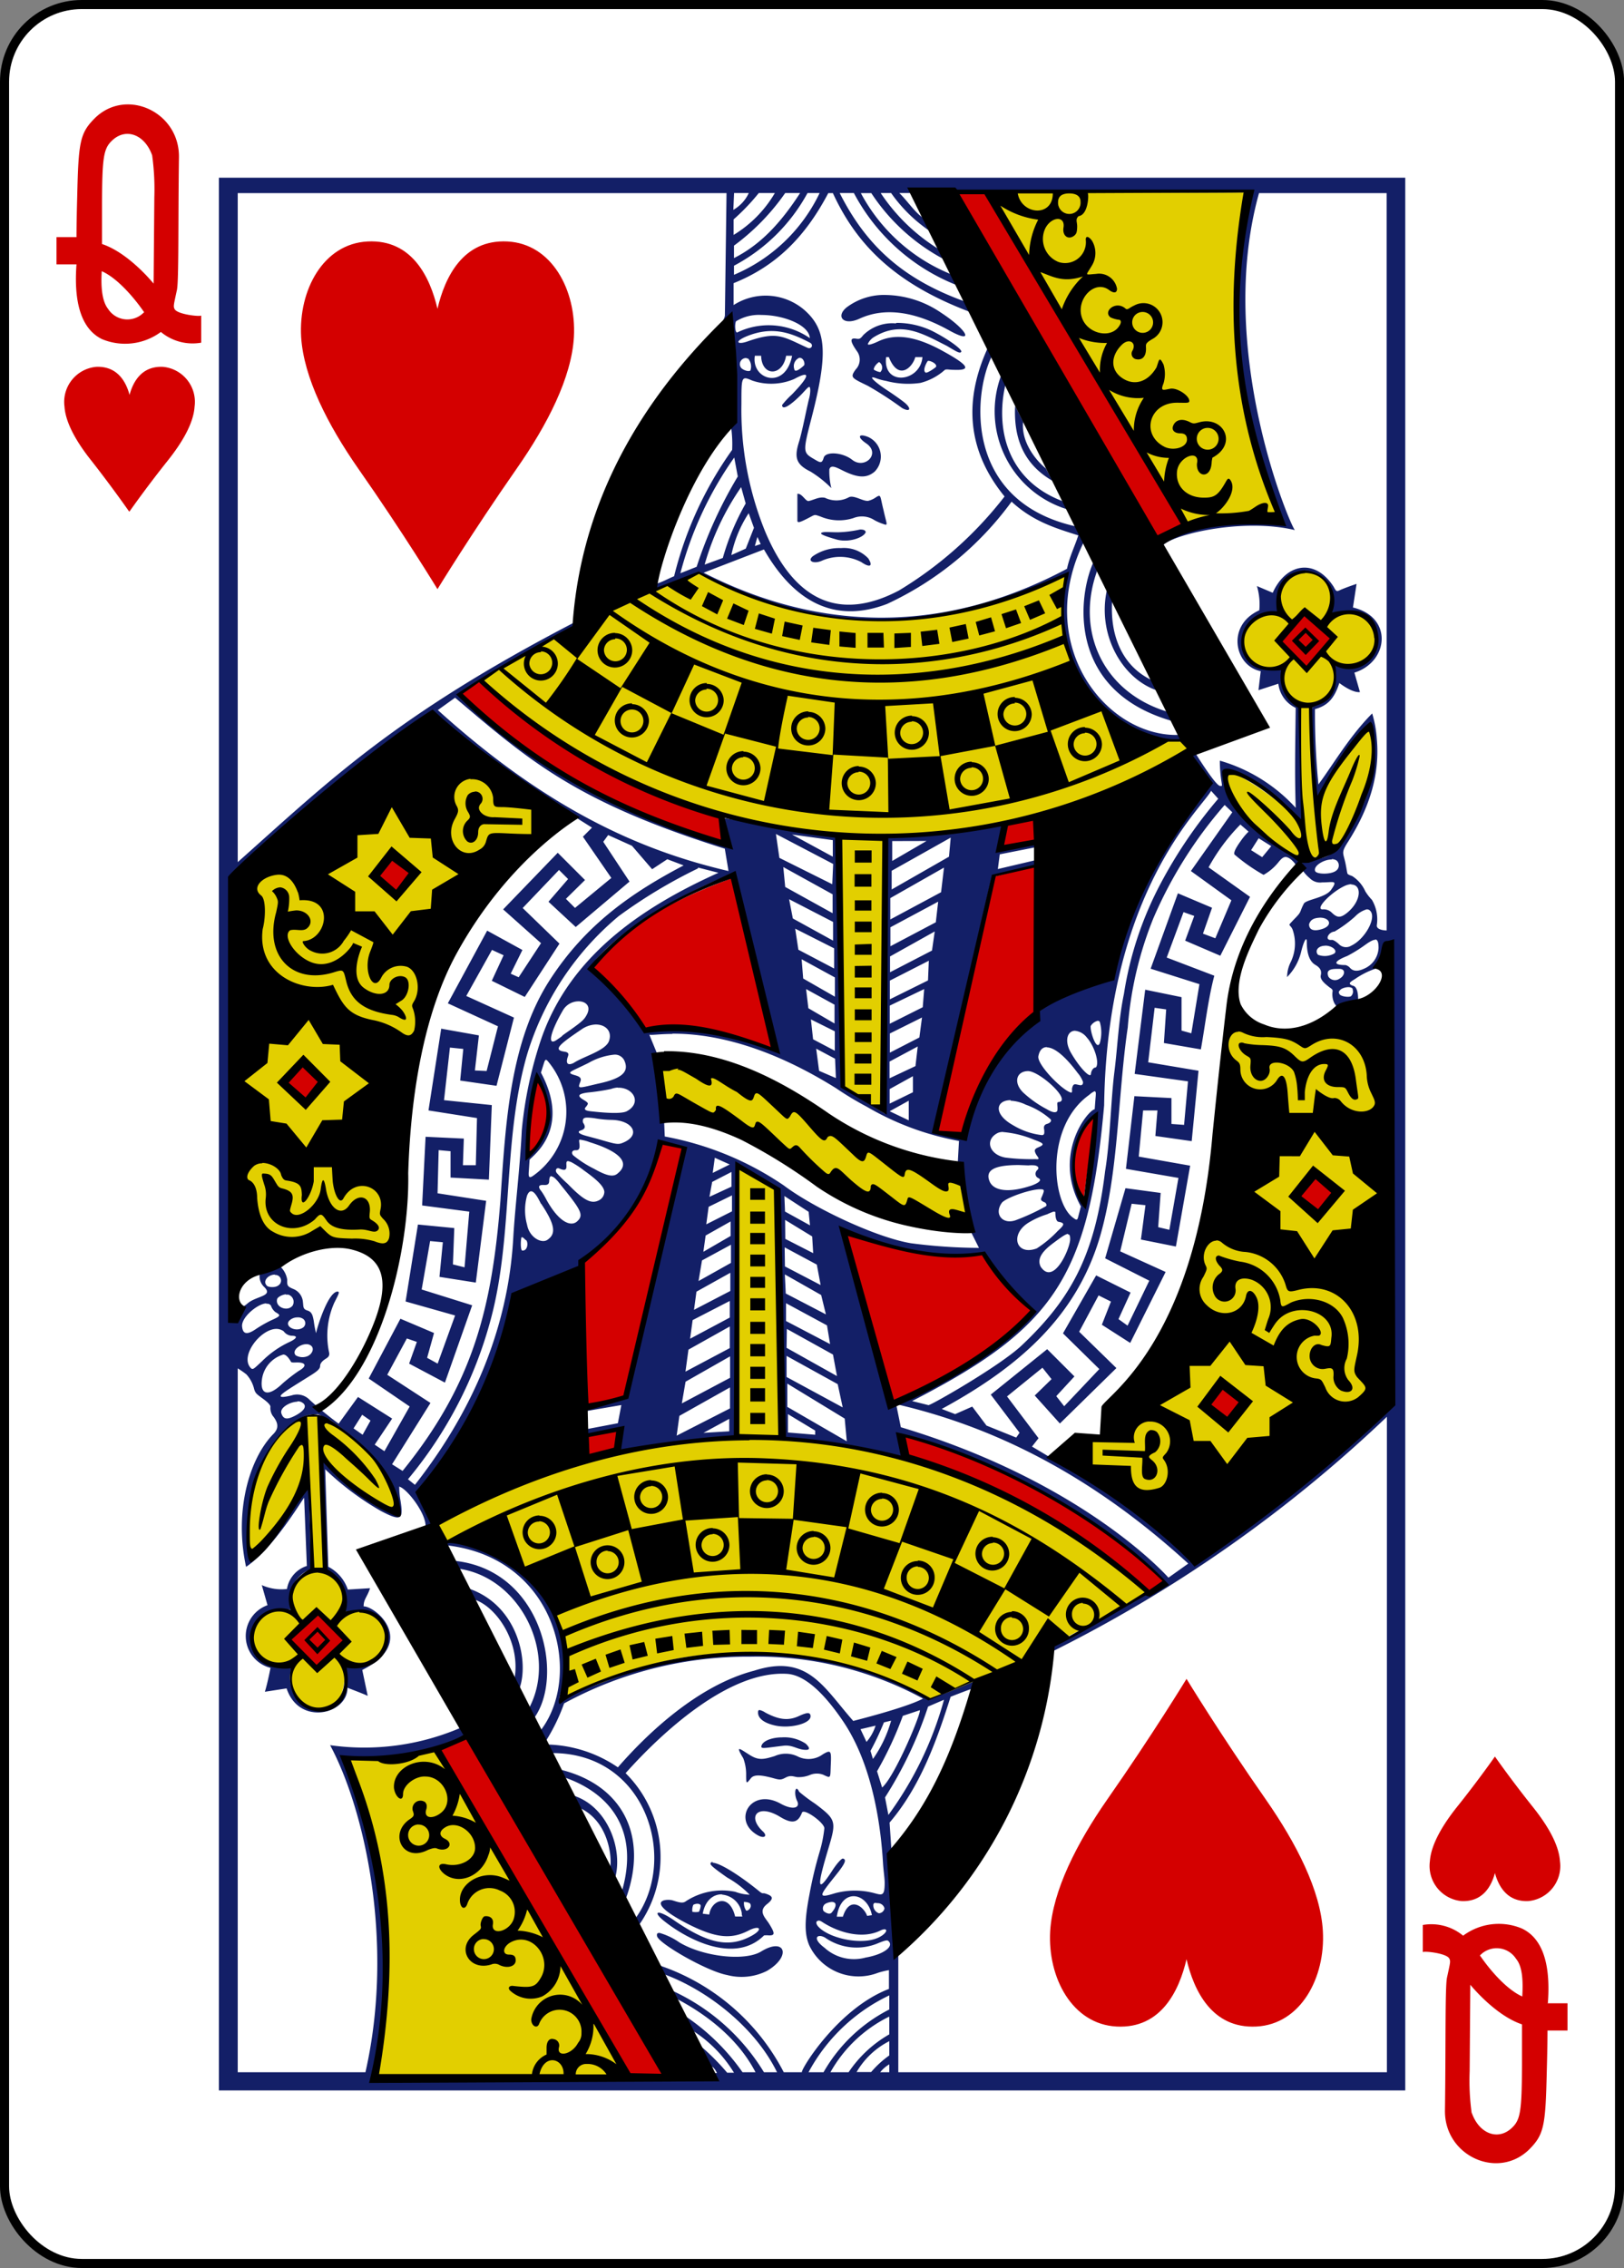 <svg id="svg4946" xmlns="http://www.w3.org/2000/svg" viewBox="0 0 178.78 249.65"><rect x="0" y="0" width="178.78" height="249.65" fill="#808080" stroke="none"/><defs><style>.cls-1{fill:#fff;stroke:#000;stroke-width:1px;}.cls-2{fill:#d40000;}.cls-3{fill:#131f67;}.cls-4{fill:#e2cf00;}</style></defs><title>12HEART</title><g id="layer1"><g id="g6073"><rect id="rect10414-2-6" class="cls-1" x="0.5" y="0.5" width="177.79" height="248.65" rx="8.5"/><path id="path10446-4-8" class="cls-2" d="M14.11,56.2S12.34,53.65,10,50.66c-1.6-2-2.88-4.16-3-6a3.88,3.88,0,0,1,3.49-4.38c2.34-.1,3.29,1.65,3.67,3.09.39-1.44,1.33-3.19,3.67-3.09a3.87,3.87,0,0,1,3.49,4.38c-.12,1.87-1.4,4-3,6-2.39,3-4.16,5.54-4.16,5.54Z" transform="translate(0.1 0.1)"/><path id="path10448-8-7" class="cls-2" d="M164.47,193.25s-1.77,2.54-4.16,5.53c-1.6,2-2.88,4.17-3,6a3.88,3.88,0,0,0,3.49,4.38c2.34.1,3.29-1.65,3.67-3.09.39,1.44,1.34,3.19,3.67,3.09a3.87,3.87,0,0,0,3.49-4.38c-.12-1.87-1.4-4-3-6C166.24,195.79,164.47,193.25,164.47,193.25Z" transform="translate(0.1 0.1)"/><path id="path37-2-5-5-0" class="cls-2" d="M8.32,29H6.12V26h2.2s0-1.61.08-4.46c.14-6.08.29-7,2-8.69,3.46-3.31,9.27-.61,9.2,4.36-.1,7,0,13.69-.23,14.64-.36,1.67-.4,1.76-.25,2.07.3.61,2.93.87,2.93.7v3a5.46,5.46,0,0,1-4.44-1.18,6.62,6.62,0,0,1-6.48.79C9.34,36.36,7.94,34.12,8.32,29Zm7.42,5.23c-1.08-1.57-2.92-3.72-4.64-4.48-.11,1.81.05,3.33.69,4.14a2.52,2.52,0,0,0,4,.34ZM16.65,17c-.81-2.3-2.89-3.07-4.4-1.64-.95.89-1.1,1.83-1.12,6.93,0,3.15,0,4.47,0,4.47,3,1,5.71,4.4,5.68,4.36l.08-9.51A27.24,27.24,0,0,0,16.65,17Z" transform="translate(0.1 0.1)"/><path id="path37-3-27-3-0-9" class="cls-2" d="M170.26,220.41h2.2v3h-2.2s0,1.61-.08,4.46c-.14,6.08-.29,7-2,8.69-3.47,3.3-9.28.61-9.21-4.36.1-7,0-13.69.23-14.64.36-1.67.4-1.76.25-2.07-.3-.61-2.92-.87-2.92-.7v-3a5.48,5.48,0,0,1,4.44,1.18,6.57,6.57,0,0,1,6.47-.79c1.84.87,3.24,3.11,2.86,8.19Zm-7.42-5.24c1.08,1.58,2.92,3.73,4.64,4.49.11-1.81,0-3.33-.68-4.14a2.53,2.53,0,0,0-4-.35Zm-.91,17.32c.81,2.29,2.89,3.07,4.4,1.64.95-.89,1.1-1.83,1.12-6.93,0-3.15,0-4.47,0-4.47-3-1-5.72-4.4-5.69-4.36l-.07,9.51a26.24,26.24,0,0,0,.22,4.61Z" transform="translate(0.1 0.1)"/><path id="path3054-4-0-3" class="cls-3" d="M154.6,19.46H24V230H154.6Zm-16.1,1.7h14.05v81.16s-1.16,0-1.08-.59a4.24,4.24,0,0,0-.54-2.78,5.4,5.4,0,0,1-.73-.94,3.85,3.85,0,0,0-1.43-1.67c-.24-.1-.51-.16-.55-.33s-.11-.65-.21-1.12c-.25-1.16-.48-1.12.26-2.28,2.55-4,3.53-7.7,3.2-11.36a13.15,13.15,0,0,0-.51-2.82c-2.47,2.48-4.25,5.55-5.92,7.82a78.84,78.84,0,0,1-.38-8.29c1.32-.37,2.11-1.08,2.68-2.88,0,0,1.41,1.11,2.27,1L149,73.94c3.77-1.17,4.29-6.12-.16-7.17l.4-2.6s-1.35.45-1.94.74c-.29.12-.36,0-.57-.4-2.08-3.26-5.3-2.56-6.72.64l-1.74-.74a7,7,0,0,1,.26,2.67c-3.65,1.64-2.75,6.12.16,6.7l-.25,2.09,2.19-.71a3.36,3.36,0,0,0,1.91,2.66c-.05,4.38-.12,7.12,0,11a18.08,18.08,0,0,0-8.35-5.19,14.34,14.34,0,0,0,.19,2.38c.07.47.06.4-.16.4-.5,0-2.76-3.67-2.76-3.67a.77.77,0,0,0-.5.23c-.27.27.35.77,1.21,2.06,1,1.51.92,1.45.12,2.13-4.52,3.86-11,18.56-9.95,20-2.86.18-14,5.68-16,17a12.3,12.3,0,0,1-.36,1.18l-3.22-.81c1.94-9.28,6.33-28.17,6.33-28.17A39.75,39.75,0,0,1,114,95.29l0-.73-4.25,1,.21-1.62,4-.79v-.39l-4.24.58.69-2.7S100.88,92.05,97.47,92c.22,10.47-.6,19.18-.16,30.47l-4.65-2.84c-.42-7.86-.54-27.72-.54-27.72l-12.85-2L79.69,93C69,88.7,58.35,84.78,50.49,76.47,55.33,72.73,63.41,69,63.41,69l-.26-.6C43.27,78.74,36.06,85.91,26.07,94.8V21.16H79.88L79.7,34.65a1.5,1.5,0,0,1-.17.47c-.66,3.25,1.24,9,.86,11.83a13.43,13.43,0,0,1,.11,2.47,40.62,40.62,0,0,0-6.39,13.91c-.56.22-1.38.68-2,.84l-.17.7A42.62,42.62,0,0,1,76.85,63c16.06,7.89,27.86,6,40.48.1-2,7.12,2.37,16.17,9.57,18.07a7.3,7.3,0,0,0,3,.19c.81-.24-1.82-6.28-3-6.5-3.47-1.52-4.91-5.08-4.54-9.17l-.57-1c-1.19,5,1.66,10,5.58,11.24l1.06,2.32c-7.11-2.15-10.13-8.84-7.77-15.46,0-4.14-2.61-6-3.83-7.74-6.18-2.37-7.33-8.13-6.25-12.79,2.88,1.23-1.93-4.09-1.93-4.09-2.12,4.62-3,10.46,1.84,16.38A42.4,42.4,0,0,1,98.86,64.9C92.26,68.37,87.3,66,84.11,58.35a35.57,35.57,0,0,1-2.59-14c0-3,0-3.08,1.16-2.57a6.43,6.43,0,0,0,4.65-.16c1.84-1,1.75-.37-.25,1.7A9.28,9.28,0,0,0,86,44.48c0,.61.86.1,2.08-1.12.44-.45.77-.88.91-.87s.15.58,0,1.2c-.07.24-.29,1.24-.5,2.23s-.48,2.15-.62,2.58c-.54,1.71-.39,2.5,1.24,3.3a12.17,12.17,0,0,1,2.31,1.83,7.59,7.59,0,0,1-.22-2.06c.16-.6.87-.17,1.59.18,1.6.77,2.53.79,3.39.07A2.36,2.36,0,0,0,95.47,48c-1.07-.43-1.26,0-.19.72,1.61,1.13-.2,2.88-1.57,1.79-1.07-.84-2.92-.94-3.13-.23s-.4.54-1.14.11c-1.15-.68-1.16-.8-.19-4.53,1.82-7.07,1.64-9.67-.78-11.82a6.53,6.53,0,0,0-7.81-.56V31.07c4.5-1.81,7.78-4.89,10.42-9.91h.51c2.64,5.74,6.89,9.94,14.89,13,3.12,3.11-4-8.92-1.7-4a19.58,19.58,0,0,1-10.11-9h1.15a21.76,21.76,0,0,0,8.09,7.33c1.92,0-2.82-5.84-3.51-7.33h36.87c-1.17,9-2.81,18.72,3.67,36.33-3-1.61-15.23,1.82-13.09,2.49,1.08-1.25,8.85-3.1,14.6-1.73-.48-.41-8.77-19.83-3.95-37.09Zm3.95,37.09h0ZM114,93.15l0,1.41.29-.07-.17-1.37Zm-33.29-72h1.62A4.11,4.11,0,0,1,80.63,23Zm2.79,0H85.2a13.18,13.18,0,0,1-4.54,4.61l0-1.71a23.64,23.64,0,0,0,2.77-2.9Zm2.87,0h1.61c-2.18,3.37-4.42,5.72-7.28,7.16V26.94A24.76,24.76,0,0,0,86.33,21.16Zm2.46,0h1.3a18.35,18.35,0,0,1-9.43,9v-1A19.69,19.69,0,0,0,88.79,21.16Zm3.55,0H93.9a21.92,21.92,0,0,0,11.48,10.2l.74,1.74c-6.44-2.33-10.7-5.81-13.78-11.94Zm4.52,0H98a16.55,16.55,0,0,0,4.25,4.18l1,2A20.75,20.75,0,0,1,96.86,21.16Zm2,0h1.25l1.65,2.92c-1.1-.62-1.94-2-2.9-2.92ZM97.46,32.37a6.84,6.84,0,0,0-4.39,1.39c-1.18,1-.31,2,1.4,1.24,2.91-1.36,6.26-.75,9.87,1.24,3,1.68,2-.07-.86-1.93A11.09,11.09,0,0,0,97.46,32.37Zm-13.73,2.2c2.45,0,5.25,1.11,5.32,2.55a7.94,7.94,0,0,0-8-.62c-.24,0-.27-.91-.13-1.23A4.78,4.78,0,0,1,83.73,34.57Zm14.83.93a4.56,4.56,0,0,0-3.62,1.28c-.33.42-.42.46-.79.4-.72-.12-.68.3.14,1.45a1.56,1.56,0,0,1-.2,1.95c-.61.87-.49.9,1.33,1.78a38.28,38.28,0,0,1,3.78,2.45c.91.51,1.09.06.25-.62-.29-.23-1.13-.84-1.9-1.34-1.29-.85-2.24-1.7-1.21-1.32a6.22,6.22,0,0,0,1.11.3,9.45,9.45,0,0,0,3.77.22,6.39,6.39,0,0,0,2.7-1.44c.22-.1.44,0,1,0,2,.08,1.59-.53-1.34-2.13s-5.16-1.88-7-1c-.79.37-1.24.46-1.12.23a1.75,1.75,0,0,1,.69-.73c3-1.81,5.39-.31,8,1,1.13.68,1.44.86,1.57.64s-1.26-1.3-3.18-2.28a9,9,0,0,0-4-.9ZM89,37.59c.5.2.28.78-.19.6-2.76-1.25-3.31-1.86-6.61-.71-1.09.39-1.52.05-.18-.53C84.93,35.73,87,36.55,89,37.59Zm-1.9,1.47c-.75,3.82-4.53,2.64-4.1,0h.69c.06,2.31,2.36,2.3,2.75,0Zm22,0,1,2.2A11.28,11.28,0,0,0,117.51,56s1.06,1.65.85,1.85C106,55.11,107,43.25,109.11,39.06Zm-11.7.15.35,0c1.06,2.67,2.61,1.13,2.91,0h.79c-.24,2.77-4.4,3.24-4,0Zm-9.52.08c.5-.06.67.69.53.83s-1,.93-1.07.41a1,1,0,0,1,.54-1.24Zm-5.77.07h.14a1.33,1.33,0,0,1,.26,1.32c-.18.19-.92-.07-1.07-.36a.67.67,0,0,1,.67-1Zm20,.26c.25,0,.92.3.85.63,0,.08-1,.77-1.16.66-.4-.22.16-1.21.24-1.28Zm-5.46.12h0a.71.71,0,0,1,.16,1.12,1.64,1.64,0,0,1-.72-.28C96.1,40.18,96.61,39.77,96.7,39.74Zm15,4.85c-.15,3.17.68,6.26,4.12,8.24l-.74-1.37c-.88-.7-2.74-2.73-2.5-5.13ZM80.73,50.26l.39,2.09a48,48,0,0,0-4.53,9.94L74.8,63A39.5,39.5,0,0,1,80.73,50.26Zm.76,3.26.5,1.8a26.89,26.89,0,0,0-2.52,6l-2,.73A28.69,28.69,0,0,1,81.49,53.52Zm6.27.74-.08,0c0,.35,0,1.33,0,2.94,0,.31.32.18,1.16-.25s.65-.44,1.37-.2a5.2,5.2,0,0,0,3.63.18,2.52,2.52,0,0,1,2.33.23,5.87,5.87,0,0,0,1,.43c.54.2.33,0,0-1.51-.42-1.65-.24-1.83-.9-1.4a2.49,2.49,0,0,1-.79.35c-.57.07-1.53-.64-2.1-.41a2.89,2.89,0,0,1-2.65.08c-.64-.16-1.25.24-1.81.35C88.61,55.11,88.21,54.26,87.76,54.26Zm23.5.86c2.34,2.15,4.73,2.89,7.34,3.71-.32,1.07-.94,2.27-1.24,3.68-13.54,7.2-27.15,7-40,.43L84,60.38c3.64,6.35,8.31,8,13.55,6A35.43,35.43,0,0,0,111.26,55.12ZM82.32,56.39,82.9,58,82,60.29,80.41,61A13.41,13.41,0,0,1,82.32,56.39Zm12.24,1.8a12.6,12.6,0,0,1-2.41.3c-.76,0-1.35-.06-1.64,0-.61.12.1.4,1.46.79s3-.2,3.23-.79c0-.15-.13-.32-.64-.3ZM83.28,59l.36.79L83,60Zm36,.44,1,2.32c-1.75,3.82-2.91,14.28,8.78,17.54l.51,1.5c-8,.16-15.94-10-10.3-21.36Zm-26.78.79a5.12,5.12,0,0,0-3.11.89c-.7.56.15.91,1.06.47a5,5,0,0,1,4.28.19c.88.61,1.34.5.75-.42a3.7,3.7,0,0,0-3-1.13Zm51.06,2.61c3.06,0,3.38,4.36,2.78,4.73a4.57,4.57,0,0,1,1.44-.19c2.24.06,3.41,1.31,3.54,3.12s-1.25,2.85-3.26,2.75c-.75,0-1.26-.12-1.23,0,.38,1.47-.07,3.67-2,4.22a1,1,0,0,0-.54.48c-.14,2.32.51,10.28.51,10.28s3.61-6.1,4.42-7c1.58-2.18,2.15-2,1.87,1.64-.38,5-1.15,6.16-4,10.39-1.26,1.82-4.24.87-4,2.1a4.15,4.15,0,0,0,1,1.21,1.58,1.58,0,0,0,1.35.46c1.27,0,1.77-.3,1,.81-.6.88-2.71,1.06-3,1.52-.55,1.07-.18.83-1.12,1.77-.73.8-.47.39-.14,1.05a4.65,4.65,0,0,1-.22,3.68,3.77,3.77,0,0,0-.37,1.59,5.91,5.91,0,0,0,1.53-2.71c.3-1.24.64-1.86.64-1.17,0,.88.14,2.07.93,2.53.62.36.71.72.61,1.16s.38.86.86,1.24c.11.12.49.26.44.51-.12.76.18,1.66.74,1.8.24.13,1.81,0,2.07-.9,0-.28,0-1.45-.63-1.52-.44-.2-.39-.32.28-.72a9.11,9.11,0,0,1,2.22-1.13,2.63,2.63,0,0,0,1.29-.81l.13,48a140.16,140.16,0,0,1-21,18.16,103.93,103.93,0,0,0-16.19-11.57l-2-1.19.72-.92-3.47-4.6,3.9-3.16,1,1.26-1.85,1.8,2.77,3.08,6.22-6.1-4.1-4,2.14-4,1.36.68-1,2.55,3.12,2,3.9-7.81-5-2.27,1.26-5.24,1.52.16-.5,3.78,3.85.77,1.57-8.9-5.66-1,.48-5.08,1.58,0-.23,2.81,4,.57.75-7.75-5.54-.93.71-6,1.27.18-.25,3.7,4.07.7c.45-2.51.82-5.65,1.48-8.11l-5.24-2,1.85-5,1.18.42-1,2.72,3.87,1.66,3.27-6.48-4.56-3.25a21,21,0,0,1,3.5-4.71l.9.78a7,7,0,0,0-.84,1c-.61.85-.8,1.28-.72,1.51A19.73,19.73,0,0,0,139,96.2a5.55,5.55,0,0,0,1.67-1.43c.51-.62.78-.68,1.32-.29a3.07,3.07,0,0,1,.37.36.78.78,0,0,1,.19.38.33.33,0,0,1,0,.2,1.81,1.81,0,0,1,.35-.23c.39-.22-.74-1.21-1.66-1.73-2.75-1.55-6-4.48-6.73-8.15-.27-1.64,4,.34,6.86,3.26l2.08,2c-.24-4.24-.58-8.54-.4-12.82l-.64-.45a3.48,3.48,0,0,1-1.32-2.71c-.06-.71.55-1.08-.84-1-2.9,0-4.57-2.72-2.82-5.06.63-.88,3.3-1.31,3.3-1.29a3.42,3.42,0,0,1,2.87-4.45Zm-1,32.62C142.47,95.48,142.49,95.48,142.52,95.42Zm3.83-27.89-.08,0A.11.11,0,0,0,146.35,67.53ZM50,76.7c8.08,6.85,13.24,11.46,29.69,16.62l.41,2.46c-9.46-2.2-19.78-6.65-32-17.72Zm-2.44,1.58A83.71,83.71,0,0,0,63.21,89.83L65.07,91l-1,1,3.13,4.54-4,3.3-1-1,2.1-2.07-3-3L55.29,100l4.17,3.72L57,107.47l-.88-.39,1.29-2.61-3.88-2.13-4.33,8,5.52,2.53-1.25,4.92-1.29-.06.44-3.86-4.15-.74-1.4,9,5.34.84-.13,5.19-1.42,0,.1-2.93-4.21-.2-.38,7.56,5.19.68-.52,6.13-1.28-.32.15-4-4-.39-1.36,8.47L50,144.7,48.08,150l-1.16-.64.76-2.73c-1-.43-3.7-1.57-3.7-1.57l-3.49,6.58L45,154.72l-2.78,4.92-1.07-.72,1.92-2.87-3.76-2.38-2.13,2.94A38.25,38.25,0,0,1,34,154a1.91,1.91,0,0,0-2-.5c-.67.16-1.33.28-1.18,0s1.36-1,3.32-2.23c.55-.35,1-.66,1-1s.3-.61.69-.85.34-.51.27-.79a8.89,8.89,0,0,1,.6-5.33c.5-1,.65-1.23.33-1.23-1,.12-2.12,3.6-2.34,4.58a12.52,12.52,0,0,1-.25-1.35c-.12-.64-.21-1-.71-1.15s-.42-.44-.48-.9a1.69,1.69,0,0,0-1.09-1.48c-.61-.26-.67-.36-.64-1a2.53,2.53,0,0,0-.87-1.55l-2.12.75a1.6,1.6,0,0,0,.41,1.55c1.06,1-.5,1-1.56,1.68-.29.19-.63.6-.87.46-.67-.22-.62,1.81-1.28,1.56l.16-48.79C31,90.6,47.53,78.28,47.53,78.28Zm85.63,8.63.82.91a51.58,51.58,0,0,0-6.38,9.41,38.34,38.34,0,0,0-4,12.07c-.6,2.87-.69,5.8-1.07,8.74-.38,3.16-.45,7.41-1,10.75-1.11,9.16-3.66,14-9.21,19.23-2.44,2.28-10,6.59-10.24,6.55l-1.8-.45c15.56-8,19.45-13.55,21.14-32.55.33-23.83,11.09-33,11.79-34.66Zm1.53,1.6.84.8L131,95.78,135.46,99l-1.77,4.18-1.36-.51,1-2.85-3.76-1.59-3,8.3,5.37,1.7-.89,5.41-1.08-.3v-3.68l-4-.82-1.16,9.27,5.87.82-.43,4.79-1.39-.1,0-2.85-4.08-.21-.93,8,5.78,1-1,5.71-1.23-.29.27-3.77-3.87-.52-2.24,7.72,4.86,2.46-2.39,4.95-1-.72,1.33-2.92-3.79-1.89-3.65,6.38,4,3.93-3.87,4.09-.87-1.11,2-2.17-3-3-6.21,5,3.17,4.2-.37.53-3.27-1.32-1.57-2.09-1.88.83-1.48-.57C112.53,150.12,118.5,144.5,121,136c1.36-4.69,1.76-9.8,2.2-15,.23-2.67.46-5.36.85-8A40.23,40.23,0,0,1,126.86,101a47.52,47.52,0,0,1,7.83-12.46ZM85.32,91.7,91.62,95l-.1,2.23L85.7,94.33Zm1.77.06,4.49.62,0,1.82Zm-20.24.06L69.47,93l2.22,2.58,1.67-1.1,1.8.68c-5.71,3-10.77,6.49-14.72,12.59-4.4,6.8-4.88,15.7-5.45,24.29-.93,11.84-3,20.17-10.77,29.77l-1.16-.73,4.23-6.75-4.76-3.1,2.16-4,1.1.38L44.94,150l3.94,2.09,3-8.51-5.56-1.74.93-5.33,1.4.13-.37,3.81,4,.63,1.14-9-5.35-.83.12-4.75,1.31.12v2.9l4.22.23.32-8.21L48.78,121l.65-5.79,1.47.15-.34,3.48,4,.58,1.92-7.51-5.25-2.38,2.83-5.07,1.28.59-1.3,2.81,3.63,1.78,3.82-5.87-4.05-3.92,4-4.19,1,1-2.16,2.5,3,2.78,5.92-5-2.89-4.38Zm37.71.28-.19,2.1-6.31,3.61V95.75Zm33.9.07,1.39.87-1,1.21-1.22-.77Zm-36.56.3-3.78,2.2V92.48Zm44.61,2a1.06,1.06,0,0,1,.52.14.72.72,0,0,1-.1,1.17c-.56.39-2.1.37-2.25,0-.22-.59,1-1.29,1.83-1.27Zm-60.38.87,5.43,3,0,2.08-5.22-2.89Zm17.69.06-.32,2.71-5.59,3,0-2.35Zm-27.06,0,2.23.57c-8.24,3.71-16.39,9.07-19.56,18.44a44.28,44.28,0,0,0-2.09,9.92c-.2,4.21-.74,8.36-.94,11.87-.4,7.16-2.74,16.85-10.82,27.14l-.77-.61a46,46,0,0,0,9.12-17.62c2.52-9.37,1.27-19.71,4-29.15A31.87,31.87,0,0,1,68,100.75a56,56,0,0,1,8.72-5.25Zm3.74.79h0c2,6.78,4.47,19.14,4.47,19.14-5.29-2.58-14.1-2.1-14.1-2.1s-5-6.44-5.92-7c4-5.39,14.76-10,15.51-10.08Zm68.14,1.07c1.22,0,1.13,1.82-.41,3.09-.79.65-1.15.56-1.73,0a1.27,1.27,0,0,0-1-.35c-.87,0,.84-1.81,2.36-2.55a2.19,2.19,0,0,1,.81-.23ZM86.77,98.88l4.84,2.5,0,2.06L87.18,101Zm16.41.27-.26,2.27-5,2.64,0-2.09Zm47.16.85a.47.47,0,0,1,.42.18c.69.78-.61,3.11-2.1,3.81a1.09,1.09,0,0,1-1.39-.19c-.23-.2-.57-.46-.76-.44-.85.09-.38-.87.3-.92a14,14,0,0,0,2.27-1.66,2.9,2.9,0,0,1,1.26-.78Zm-5.12.91c1.07,0,1.46.87.2,1.26-.91.28-1.41.08-1.41-.53.19-.63.74-.7,1.21-.73Zm-57.78,1.21,4.29,2.17,0,2.22-3.94-2.07Zm15.36.31-.3,2.1-4.62,2.39v-1.74Zm48.48.88c.29,0,.38.35.38.93a2.6,2.6,0,0,1-1.6,2.29c-.69.32-1.19.29-1.53-.08a1,1,0,0,0-.5-.32c-1.49,0-1.25-.44.18-1a15.7,15.7,0,0,0,2-1.24c.53-.38.88-.56,1.11-.54Zm-5.48.68c.73,0,1.37.53,1,.86A2.14,2.14,0,0,1,145,105C144.6,104.56,145,104,145.8,104Zm-57.65,1.5,3.66,2,0,2.12-3.49-2Zm14,.16-.09,2.17-4.2,2.08,0-2.06Zm45.21.9c.71,0,.62.74,0,1.08a.87.87,0,0,1-1.21-.21C145.72,106.44,146.89,106.56,147.4,106.55Zm1.43,2.22a.7.7,0,0,1-.18.8c-.32.13-1.12,0-1.25-.24s-.08-.3.12-.5S148.59,108.37,148.83,108.77Zm-60.15,0,3.13,1.72,0,2.07-2.88-1.68Zm13,0-.16,2-3.63,1.82,0-2ZM63.6,110.12c.78,0,1.38.53.92,1.43-.28.55-.5.76-1.74,1.65-.51.36-1,.69-1,.73s-.36.27-.57.42c-1.12.78-.73-.85.66-3.24A2,2,0,0,1,63.6,110.12Zm37.8,1.78-.29,2.2-3.25,1.67v-2.11Zm-12.23.21,2.63,1.31,0,2.14-2.39-1.26Zm31.59.16a.23.23,0,0,1,.21.11,4.21,4.21,0,0,1,0,2.35c-.37.88-1.08-1.33-1-1.89a1.26,1.26,0,0,1,.75-.57Zm-55.28.4c1.07,0,1.83.72,1.47,1.8s-2.81,1.71-3.89,2.43c-.71.35-.88,0-.66-.65.1-.28.17-.51-.37-.59-1.31-.19-.51-.83,1.9-2.46a2.94,2.94,0,0,1,1.55-.53Zm52.74.69a1.87,1.87,0,0,1,1.32.74c.83.91,1.43,2.81,1,3.3-.35,0-.52.47-.54.68,0,.6-1.14-.49-2.16-2.22-.83-1.39-.43-2.49.4-2.5Zm-44.29.32c3.24,0,9.43.65,18,6a36.43,36.43,0,0,0,3.42,2.06,31.13,31.13,0,0,0,10.12,3.75l-.12,2.19c0,.68,1.09,4.67.58,6.92-.77,0,.74.66.74.66l1,2a59.07,59.07,0,0,1-7.48-.51c-3.77-.62-10.64-3.83-14-6.36A34.36,34.36,0,0,0,73.08,125L73,123.1a68.22,68.22,0,0,0-.8-7.31l-.82-2c.2.08,1.07-.07,2.54-.08Zm27,1.41-.25,2.16-2.85,1.34v-1.84Zm14.22.1c.8,0,2,.94,3.39,2.82a3.09,3.09,0,0,1,.59,1c0,.24-.1.37-.33.34-.54-.09-.74-.29-.89.39,0,.17.06.47-.13.42-1-.29-3.74-3.1-3.57-4,.13-.68.46-1,.94-1Zm-25.4.14,2.08,1.11.09,2.13-1.85-.8ZM67.43,116a1.14,1.14,0,0,1,1.24.73c.49,1.2-.37,1.92-3,2.47-2.23.53-2.18.57-1.87-.27.21-.55-.49-.62-.87-.76-.65-.25-.12-.33,1.76-1.27A7.09,7.09,0,0,1,67.43,116Zm-7.43.56c.06,0,.14.06.25.2a8.62,8.62,0,0,1-1.7,12.59c-.47.31-.48,0-.43-.6l.08-1.18c0-.23,4.72-3.14,1.25-9.6l.29-.92c.09-.29.15-.48.26-.49Zm53.07,1.24c1.29,0,4.88,3.29,3.35,3.41-.18,0-.12.25-.12.4a2.31,2.31,0,0,1,0,.54c-.11.28-.53.23-1.17-.16a12,12,0,0,1-2.58-1.82c-1.11-1.07-.8-2.38.57-2.37Zm-12.67.56,0,1.77-2.56,1.25,0-1.6Zm-32.5,1.27c1.73-.06,2.7,1.68,1,2.59-.69.36-3,.11-4,0s-.49-.46-.42-.57c.16-.27.29-.31-.33-.68s-.78-.65.45-.81a23.74,23.74,0,0,0,2.56-.39A2.82,2.82,0,0,1,67.9,119.61Zm52.54.43c.12,0,.11.2.06.76l-.09,1.18c-.78.13-4.69,5-1.52,10.7l-.26,1c-.12.5-.16.57-.57.26-2.38-1.65-3.15-10.07,1.77-13.56A2.06,2.06,0,0,1,120.44,120Zm-9.28,1a4.28,4.28,0,0,1,1.67.44,8.28,8.28,0,0,1,2.73,1.61c.14.22-.09.41-.39.5s-.41.26-.31.69c0,.26.06.53-.25.55a7.87,7.87,0,0,1-3.18-1.09C109.22,122.53,109.52,121,111.16,121Zm-11.22,0v2.16l-2.1-1Zm-35.31,1.86a6.67,6.67,0,0,1,.91.1,11.93,11.93,0,0,0,1.59.15c2.4,0,3.39,1.64,1.41,2.49-.54.24-.76.21-2.25-.22-.71-.21-1.58-.43-1.93-.53-.71-.2-1-.43-.49-.59s.48-.46.21-.86c-.07-.41.06-.56.55-.54Zm55.79,0c-.34,3.33-.61,5.94-1.12,9.21C118.94,132,116.35,125.81,120.42,122.91Zm-10.1,1.59a11.2,11.2,0,0,1,3.38.83c1.12.41,1.27.53.49.86-.47.2-.41.38-.27.69s.62.69,0,.6a22.28,22.28,0,0,1-3.34-.17c-1.81-.32-2.3-2-.82-2.72A1.4,1.4,0,0,1,110.32,124.5Zm-46.49.85a4.6,4.6,0,0,1,1,.27c3.25,1,4.57,2.28,3,3.49-.46.35-1.17.2-2.52-.56A12,12,0,0,1,63,127.07c-.25-.27-.11-.58.28-.56s.46-.23.41-.69S63.61,125.35,63.83,125.35Zm8.76.3,2.5.57-6.22,27.39A22.92,22.92,0,0,0,64,155.3l4.3-.74-.38,2-3.9.74-.09.58,4.47-.81s-.15,1.87-.31,2.59c4.27-.35,8.49-1.54,12.78-1.57,0,0,.11-21.62.09-24,0-2.55,0-5.59,0-5.59l4.31,2.45L86,158.17l13.48,2.21c-.09-.46-.46-2.57-.46-2.57,10,3,20.14,7.36,29.11,16.43C124,176.52,120,178.77,116,181l-.58.85a150.33,150.33,0,0,0,37.16-26V228H98.79v-6.73l0-6c-.22-3.86.44-8.12-.73-11.36l-.23-3.39c3.33-3.9,5.13-8.82,6.72-13.85,0,0,1.6-.63,2.38-.9l.27-1c-1.55.8-5.1,2.13-5.1,2.13.38-.3-7.57-3.67-12.47-4.46A48.7,48.7,0,0,0,62,186.85c-.43.3-.61.29-.5-.1a13.76,13.76,0,0,0-9.69-16.94,11.09,11.09,0,0,0-2.87-.45l.13.64c12.18,1.39,15,14.35,10.35,20.37-1.23,2-1.41,2.56,1.17,2.5,10.43-.09,14,11.64,9.3,18.14a7.47,7.47,0,0,1,.38.75,13,13,0,0,0-1.5-16.68c3.89-4.36,11.34-11.34,17.79-10.93,2.34.15,4.66,3,6.2,5.29C96,194.28,96.87,201,97.1,204.88c.06,1,.19,1.74.19,2.27,0,1.54-.29,1.36-1.28,1.1a8.42,8.42,0,0,0-4.2.05c-2,.62-1.69.26.11-2,1.06-1.32,1.2-1.73.76-1.82-.13,0-.58.43-1.17,1.34-1.78,2.75-1.64,1.62-.35-2.67.83-2.79.74-3-1.53-4.71a18.22,18.22,0,0,1-1.75-1.31c-.43-.91-.61.24-.23,1s-.42,1.07-1.81.31c-3.29-1.83-5.42,1.88-2.49,3.49.69.38,1.07.07.54-.43-1.8-1.68-.55-3.1,1.89-1.61,1.41.86,2,.59,2.42-.49.26-.44,2.45,1.14,2.45,1.75a14.11,14.11,0,0,1-.51,2.55A43.9,43.9,0,0,0,89,208.48c-.55,2.86-.54,4.33,0,5.58a6,6,0,0,0,7.54,3,8.89,8.89,0,0,1,1.22-.3l0,2.07C92.1,221,88,227.78,88.18,228h-2a24.09,24.09,0,0,0-13.46-11.68c-1.18-1,.29,2.75,1.64,3.58C77.2,221.38,81,224,83.07,228l-1.43,0a23.94,23.94,0,0,0-6.18-6.1c-.51-.1.37,4.88,2.43,6.42L40.8,229c2.53-10,3-21-2.92-35.55A28.13,28.13,0,0,0,51.16,191l-.36-1A26.88,26.88,0,0,1,36.24,192c3.8,7.07,7.12,21.77,3.89,36H26.07V150.52a10.23,10.23,0,0,1,.95.66,3.6,3.6,0,0,1,.84,1.55c.15.59.32.63,1.17,1.27.4.31.64.58.64.74a1.54,1.54,0,0,0,.25,1c.74.91.61,1.5,0,2.08-2.61,2.74-4.25,8.49-2.93,14.55,3.1-2.1,6.29-7.59,6.39-7.6l.3,7.5a3.21,3.21,0,0,0-2.19,2.54,5.32,5.32,0,0,1-2.77-.43l.63,2.21a3.61,3.61,0,0,0,.33,6.9s-.33,1.71-.62,2.63l2.39-.37c1.39,4.18,6.72,2.84,6.7-.07,0,0,1.62.61,2.23.89l-.6-2.85c6.07-3.05,1.53-7,.15-7,0-.8.38-1,.71-2l-2.45.15a4.4,4.4,0,0,0-2.15-2.51l-.34-10.73a31.13,31.13,0,0,0,6.13,4.59c2.26,1.19,2.49.93,2.16-1.14a8.42,8.42,0,0,1-.14-1.54c.85.2,3,3,2.89,4.39.78,1,1.49-1.74-.53-4.09a44,44,0,0,0,10.35-21.48l7.15-2.86.08-.94c4.87-3.28,7.41-7.85,8.75-13Zm6,1.68,1.64.74-1.87.93Zm-15.86.45a9.76,9.76,0,0,1,1.46.95c1.4,1,2.21,1.74,2.24,2.37a1.07,1.07,0,0,1-.57.9c-.84.45-1.65.08-3.47-1.8A13.68,13.68,0,0,1,61.18,129c-.21-.31,0-.61.29-.48,1.49.67.2-1.2,1.22-.73Zm50.39.39a3.25,3.25,0,0,1,.7,0c.39.08.51.3.26.52s-.27.69.11.87.16.4-.16.58a4.1,4.1,0,0,1-.86.34c-2.24.71-3.89.5-4.33-.55-.5-1.21.46-1.8,3.2-1.8Zm-32.69.72,0,1.62L78,131.64,78.3,130Zm-19.8.5q.3,0,1,.93c2.25,2.77,2.56,3.31,1.82,4s-2.1,0-3.41-2.4a8,8,0,0,0-.53-.89c-.48-.57-.27-.75.34-.7.34,0,.5-.1.51-.45s.09-.54.25-.53Zm53.85,1.41c.41,0,.38.14.2.61s-.37.57.22.83c.1,0,.32.32.12.44a24.06,24.06,0,0,1-3.32,1.53c-1.47.5-2.38-.71-1.52-1.91.37-.51,2.86-1.42,4.1-1.5h.2Zm-55,1.6c1.5,2.24,1.68,3.29.7,3.95-.62.47-2-.21-2.26-1.66a5.93,5.93,0,0,1,0-3.19c.55-1.39,1.39.67,1.54.9Zm21-.93v1.76l-2.83,1.43.26-1.93Zm5.77.07,2.67,1.74.15,1.49-2.75-1.52Zm29.73,1.73c.07,0,.1,0,.1.11s0,.94.35,1c.78.13.6.38-.08,1a12.27,12.27,0,0,1-2.32,1.93c-2.31.86-3-1.59-.85-2.87a9,9,0,0,1,2-.89A6.19,6.19,0,0,1,115.88,133.27Zm-29.65.9L89.31,136l.11,1.84-3.07-1.57Zm-6,.17v1.6l-3,1.74.25-1.79Zm12.48,1.31c.85.4,11.81,3.47,15.43,2.42,0,0,3.11,4.51,5.4,6.12C110,149.44,98,154.6,98,154.6Zm24.66.11c.2,0,.24.19.24.57-.05,1.09-1.83,5.1-3.24,3-.39-.77,0-1.56,1.25-2.51,1-.75,1.49-1.1,1.75-1.11Zm-59.65.63c.27.3.15,1.22-.43,1.15-.17,0-.2-.94-.09-1.44C57.41,136,57.67,136.3,57.76,136.39Zm22.55.51,0,2-3.57,2,.38-2.27Zm5.91.29,3.54,1.9.42,2.25-3.93-2.05ZM80.3,140v2l-4,2.08.27-2Zm6,.18,4,2.27.52,2.13-4.42-2.3Zm-56.13.06a.62.62,0,0,1,.4,1.13c-.33.31-1.25.24-1.33,0C28.82,140.93,29.39,140.21,30.16,140.2Zm1.21,2.17a1.14,1.14,0,0,1,.27,0,.83.83,0,0,1,.47,1.19c-.53.72-1.92.22-1.72-.68C30.45,142.66,31,142.4,31.37,142.37Zm48.86.69v1.83l-4.37,2.33.28-2.05Zm6.19.25,4.51,2.44.34,2.06-4.85-2.54Zm-57.19.06a.5.5,0,0,1,.49.21,1.49,1.49,0,0,0,.49.71c.59.34.65.41-.46.9A14,14,0,0,0,28,146.24c-1,.67-1.38.44-1.45-.34-.09-1,1.7-2.48,2.64-2.53Zm3.39,1.5a1,1,0,0,1,.6.14.59.59,0,0,1,0,1c-.83.53-2.12-.2-1.43-.83a1.3,1.3,0,0,1,.79-.31Zm47.61,1,0,2.38-4.88,2.59.33-2.42Zm-50,.27a1.37,1.37,0,0,1,.89.26,1.18,1.18,0,0,0,.84.49c.83,0,.57.34-.31.74a10.6,10.6,0,0,0-2.93,2.08c-.91.84-1,1-1.27.68-1.11-1.29,1.05-4.15,2.78-4.25Zm56.28,0L91.6,149l.44,2.37-5.55-3.11Zm-52.93,1.68a.8.8,0,0,1,.56.17c.36.3.15.87-.35,1.13a1.46,1.46,0,0,1-1.34-.07c-.48-.49.39-1.21,1.13-1.23ZM31.09,149c.31,0,.6.37.85.81.09.1.44.06.69.06.95,0,1.09.41.16.93A18.85,18.85,0,0,0,31,152.19c-1.6,1.54-2.47,1.18-2.27-.4A3.31,3.31,0,0,1,31.09,149Zm55.4.15,5.63,3.11.55,2.56-6.18-3.35Zm-6.22.05,0,2.36-5.31,2.82.41-2.39Zm6.3,3,6.32,3.85.23,2.5-6.55-3.79Zm-6.31.42,0,2.31-5.87,3,.3-2.18Zm-47.62,1.53a.91.91,0,0,1,.41.07c.68.32.5.87-.53,1.44s-1.42.47-1.64-.17S31.83,154.21,32.64,154.19Zm65.91.31c11,2.53,21.73,8,32.16,17.55l-2.18,1.55S119.39,163.1,99.07,157Zm-11.91,1.1,3,1.81v.46l-3-.25Zm-51.87,0c.23,0,.43.15,1.52.67,4.37,3.17,6.12,5.09,7.2,8.57.65,2.09.64,2-1.5.87a21,21,0,0,1-6.54-5.16,98.4,98.4,0,0,0,.33,12.17c2.73,1.35,1.85,4.88,1.84,4.86,7-1.93,5.49,7.4.25,5.39,1.25,7-6.71,6.43-5.9.43-6.33-.25-5.21-7.2.05-6.24a3.53,3.53,0,0,1,2.15-4.52l-.3-9.17s-5.17,7.46-6,7.35c-.51-.07-1.27-.93,0-7.48.67-3.4,4.25-7.55,6.26-7.69.36,0,.51-.06.64,0Zm5,.07.92.64-.87,1.56-1-.7Zm40.41.45,0,1.37-2.84.17ZM50.49,172.59c6.69,1,10.79,9.29,7.69,15.26-.38.27.2,1.57.58,1.08,3.26-4.66.83-16.12-8.69-17.21-1.94-.23-.18.35.42.87Zm1.08,2.19c-.54,1.49-.68,1.85.7,1.24,2.44.91,5.07,4.9,4.22,8.92-.27.46.21-.31.53,1C58.22,183,57,176.68,51.57,174.78Zm30.94,7.48a38.22,38.22,0,0,1,19,4.61c-1.83,1-7.68,2.46-7.68,2.46-3.29-3.72-5-7.43-10.91-5.53-6.23,1.62-11.84,7-15,10.64a14.34,14.34,0,0,0-7.69-2.51c-.16,0-.4.71-.2-.45A20.81,20.81,0,0,0,62,187.4,42.3,42.3,0,0,1,82.51,182.26ZM103.82,187a38.84,38.84,0,0,1-6.12,12.68l-.37-1.93a44.13,44.13,0,0,0,4.74-10Zm-2.66,1.15c.18.29-2.72,7.25-4.15,8.51l-.56-1.79a39.45,39.45,0,0,0,2.84-6.1Zm-17.69,0c-.09,0-.12.09-.12.26,0,.64.66,1.15,1.86,1.42,1.63.37,3.91-.19,3.92-1,0-.45-.32-.48-1.25-.05-1.17.55-2.21.44-3.73-.37a1.8,1.8,0,0,0-.68-.29ZM98,189.3a13.72,13.72,0,0,1-2,4.22l-.27-.89a31.32,31.32,0,0,0,1.48-3.14Zm-1.71.55a5.13,5.13,0,0,1-1,1.79l-.66-1.4ZM86,191.14c-1.1,0-2.19.38-2.29,1,0,.28.38.17,2.43-.08,1.09-.13,1.6.51,2.6.45.5-.06,0-.53-.13-.67A4.24,4.24,0,0,0,86,191.14Zm-4.71,1.29c-.11,0,0,.3.43,1a5,5,0,0,1,.32,1.68c0,1.23,0,1.19.56.48.38-.38,1.11-.3,2.28,0,.76.21.94.28,1.46,0s.75-.19,1.27-.08a3.24,3.24,0,0,0,1.52-.26,2,2,0,0,1,1.39,0c.9.43.77.39.84-1.14s0-1.62-.87-1.11a2.66,2.66,0,0,1-2.71.27,3,3,0,0,0-2.6-.07c-1.2.37-1.75.49-2.71-.1-.63-.39-1.05-.7-1.18-.67ZM61.63,194.7l.54.89c4.86,1.74,8.14,5.74,6.2,12.47l.46.75c2.43-6.79-.34-12.4-7.2-14.11Zm1.51,2.88.66,1.36c3.65,1.78,3.43,6.67,3.23,6.48l.57,1.27c.91-3.16-.75-7.84-4.46-9.11Zm15.25,7.29c-.14,0-.24,0-.27.15s.18.39,1.85,1.56a10.72,10.72,0,0,1,2.46,1.88,5,5,0,0,1-1.58-.32,7.29,7.29,0,0,0-5.51,1.08c-.35.24-.93,0-1.44-.15a2.12,2.12,0,0,0-.87,0c-1,.27,0,1.27,2.52,2.57,3.13,1.6,4.83,1.75,6.73.78,1.26-.66,1.71-.17.33.58-2.41,1.31-4.72.9-8.53-1.74-1.77-1.22-2.47-1-1,.15,2.66,2.1,7.79,4.66,10.93,1.53a2.51,2.51,0,0,1,.55,0c.65,0,.68-.21,0-1.3-.41-.65-1.24-1.34-.23-2.14.77-.61.71-.9-.22-1.18-.24-.07-.22.09-.59-.21-2.22-1.81-4.4-3.17-5.18-3.17Zm1,3.58a2.41,2.41,0,0,1,2.17,2.05c0,.12,0,.24.07.36l-.8,0c-.66-2.66-2.65-1.78-2.85-.22l-.72-.09c.27-1.49,1.19-2.16,2.13-2.13Zm16.5,2.26-.53.08c-.35-1-1.92-2.29-2.67.09l-.67,0c.47-3.23,3.38-2.73,3.87-.15Zm-4.07-1.34c.22.31-.16.83-.38,1.07s-.68,0-.88-.19a.6.6,0,0,1,.24-.81c.3-.15.81-.29,1-.07Zm-9.32.1c.22.5-.4.87-.48.7a1.48,1.48,0,0,1-.22-.92c.2,0,.61.06.7.22Zm14-.08a.76.76,0,0,1,.77.57.65.65,0,0,1-.62.54.92.92,0,0,1-.6-1C96.16,209.29,96.29,209.37,96.49,209.39ZM77,209.55c.11.18-.11.72-.16.79a1.9,1.9,0,0,1-.72,0,1.46,1.46,0,0,1,.1-.76c.2-.13.63-.2.78,0Zm13,1.75a.76.76,0,0,1,.35.12c2,1.32,4.58,1.9,6.43,1,.41-.21.69-.2.68,0s-.45.67-1.31.93c-1.91.58-5.06-.18-6.15-1.36-.33-.35-.28-.67,0-.66Zm-17.56,1.37c-.19,0-.25.11-.21.34.12.78,5.48,3.88,7.72,4.29a6.23,6.23,0,0,0,4.39-.46c2.73-1.6,2-3.76-.65-2.13-1.79,1.09-6.34.59-9-1a7.27,7.27,0,0,0-2.2-1.05Zm24.12,1.13c.68-.28,1-.38,1.12-.26.69.58-.44,1.48-2.5,1.84a4.82,4.82,0,0,1-4.51-1.08c-1.45-1.08-.77-1.6.07-1.11a6.06,6.06,0,0,0,5.82.61Zm-23.64,3.38C77.65,218.89,83,223,85.44,228L84,228a23.07,23.07,0,0,0-10.14-9,3.51,3.51,0,0,1-.91-1.79Zm24.88,2.35v1.56A17.43,17.43,0,0,0,90.56,228l-1.65,0a19.65,19.65,0,0,1,8.89-8.46Zm0,2.38v1.92A13.39,13.39,0,0,0,93.32,228h-2a15,15,0,0,1,6.44-6.11Zm-21.69,1.48a14.41,14.41,0,0,1,4.59,4.66l-.75,0a25.82,25.82,0,0,0-3-3,4.55,4.55,0,0,1-.84-1.69Zm21.69,1.23s0,0,0,0v1.53a10.89,10.89,0,0,0-2,1.83H94.2a8.72,8.72,0,0,1,3.6-3.4Zm0,2.53V228h-1a3.5,3.5,0,0,1,1-.87Zm-19.51.22a1.73,1.73,0,0,1,.53.72l-.27,0Z" transform="translate(0.1 0.1)"/><path id="path3052-2-5-5" class="cls-4" d="M37.8,193.59c3.29.09,10.25-1.15,10.14-1s21.57,36.1,20.69,35.74c-.28.45-27.63.43-27.63.43C40.4,228.74,46.8,215.36,37.8,193.59Zm9.78-25.43c10.51-8.77,21.52-8.83,33.35-10l.27-29.81,4.28,2.58.09,27.31a68.14,68.14,0,0,1,40.64,17c.14.22-16.74,9.31-24.13,11.71-5.74-4.24-20.89-6.91-30.93-3.65-2.76.89-6.14,2.33-9.44,3.39,2.39-14.39-8.77-16.52-12.69-17.18C48.52,169.4,47.94,168.33,47.58,168.16Zm-13.49,4.65a72.13,72.13,0,0,0-.24-9.27c-.06-.71-6.15,9.33-6.49,6.9-.85-6.1,2.15-13.86,6.88-14.81.47-.64,9.83,5.2,9.4,10.24-.14,1.64-8.35-5.55-8.38-5.12-.19.84.24,12.09.49,12.07,2.37,1.34,1.85,3.06,2.11,4.48,6.34-.94,6,6.14,0,5.92.37,8.35-7.34,4.58-5.82.13-7.76-.37-3.94-7.68-.07-6.07-.24-1.84.22-3.77,2.11-4.47ZM43,137.35c-.45-.18-16.57-1-16.57-1l.85-39.52c8.22-19,39.19-10.12,34.26-6.08C46.74,100.5,44.49,118.3,43,137.35Zm29.72-16.23-.49-4.39c-1.27-2.73,33,13.18,33.33,13.52l1,4.68C106.76,137,84.8,126.6,72.72,121.12ZM135,113.33c-2.55,19.69-2.41,39.5-16.9,46.36,10.9,10.62,20,2.44,33.73-4.45.38,0-.45-42.17-.68-42.14C145.71,113.39,140.34,113.51,135,113.33Zm7.55-19.22c-2.7-.41-9-7-7.67-8.94,0-1.49,7.81,4.2,8.61,5.73-.4-.45-.45-13.89-.58-13.36-.29.16-2.37-1.34-1.83-4.14-6,1.33-5.62-6.46-.42-6.14-.67-7.08,7.92-4.48,5.63.26,7.36-1.36,6.09,7,.53,5.6.47,3.15-.82,4-2.62,4.65.11,1.32.6,10.13.6,10.13s5.44-8.38,5.83-7.66c1.38,2-.85,15.92-8.08,13.87Zm-25.2-30.93c-2.45,8.51,4.27,18.24,10.62,18.21,1.28-.2,3.73.49,2.88,1.18-10,8.17-33.4,9.87-33.4,9.52.24,10-.21,20.16-.44,30.19l-4.29-2.6c-.14-9.15-.36-18.51-.57-27.65-15-2-28.44-6.83-39.08-17.18,7.06-5.27,15.5-8.56,23.61-11.89,10.21,5.34,24.42,8.42,40.67.22ZM110,22.73c-.47-.21,1.61-1.77,1.61-1.77s17.41.23,26,.12c-3.14,13-.92,24.64,3.15,35.82-1.08-.25-8.23.33-10,1.12C130.5,58.3,110.18,23.05,110,22.73Z" transform="translate(0.1 0.1)"/><path id="path3050-3-4-7" class="cls-2" d="M69.2,228.25,48.15,192.48l3.16-1.38L73,228.3ZM31.75,180.42l3-3.14,3.05,3.11-3.19,3Zm67.52-20.06-.43-2.55A65,65,0,0,1,128,173.9l-1.69,1.26c.53-.15-17.23-13.56-27.06-14.8ZM64.44,158l3.46-.75-.11,2.15-3.36.68ZM135,156.15l-2.09-1.7,1.51-1.8,2,1.61ZM63.81,138.82c5.21-2.49,9.27-12.49,8.76-13.16l2.84.68-6.56,27.41-4.53,1C64.3,149.51,63.81,144.06,63.81,138.82Zm34.25,15.51c-1.76-5.77-5.23-18.83-5.23-18.83.12.43,11.29,3.62,15.27,2.46a46.92,46.92,0,0,0,5.54,6.29A48.1,48.1,0,0,1,98.06,154.33Zm46.79-21-2-1.72,1.76-2.17,2.16,1.65Zm-25.69-1.15c-1.6-2.9-1.71-6.17,1.26-9.41Zm-61.11-5a31,31,0,0,1,1-8.46C60.79,121.79,60.77,124.93,58.05,127.12Zm45-2.7s4.33-20.17,6.2-28.07L114,95.24l-.22,16.33c-4.75,3.9-8.09,13.2-7.94,13.2Zm-69.47-3.35-2.09-2,1.77-1.94,1.84,1.89Zm37.39-7.87a57.2,57.2,0,0,0-5.74-6.75c3.56-5,9.45-7.85,15.7-10.11l4.23,19c-4.78-1.45-9.94-3-14.19-2.09ZM41.61,96.31l1.47-1.84L45,96l-1.46,2Zm69.14-5.54,3-.67.11,2.33-3.57.66ZM50.54,76.29l2.27-1.42a67.51,67.51,0,0,0,26.39,15l.32,2.68c-10.83-3.36-20.74-8-29-16.27Zm93.19-2.87-2.95-2.94,2.66-3,3.15,2.74A18.56,18.56,0,0,1,143.73,73.42ZM127.37,59.15l-22.11-38,3.19,0,21.76,36.58Z" transform="translate(0.1 0.1)"/><path id="path3048-5-8-9" d="M105.06,20.54l-5.29,0,30,60.71a6.3,6.3,0,0,1-2.4-.28c-7.21-1.9-11.64-9.56-10-17.08a6,6,0,0,0,.21-1.08c-18.56,8.46-30,5.34-40.77,0l-4.57,1.76c.3-2.78,3.72-13.22,8.82-18.13V41.15l-.13-2.48-.4-4.51C72.9,41.36,64,52.71,62.92,68.81c0,0-6.92,3.58-12.82,7.54.32,0,9.2,10.92,30.51,17.08l-.94-3.5a91.09,91.09,0,0,0,12.16,2.18l.6,27.49,5.09,3,.17-30.43a68.53,68.53,0,0,0,12.41-1.31l-.61,2.93,4.24-.84v2.14l-4.64,1.1-6.62,28.45,3.86.87c1.12-5.73,4-10.37,8.1-13.21l-.05-1.09c2.65-1.91,8.15-3.43,8.19-3.4,1.87-9.22,6.24-15.62,10.88-21.7l-2.21-3L139.72,80,128,59.83c4.53-3.15,13.5-2,13.5-2C137.6,47.39,134.22,36.6,138,20.77l-32.73,0Zm10.74.65c0,2.65-3.44,2.37-3.86,0Zm21-.08c-2.08,12.12-1.39,23.93,3.44,35.15,0,0-.7.05-.79,0s.08-.61.05-.76c-.1-.43-.79-.23-1.38.17-.25.17-.54.36-.73.46a17.11,17.11,0,0,1-3.63.27c1-.67,2.38-2.57,1.57-3.68-.18-.23-.29-.13-.47.19-.86,1.54-1.29,1.78-2.44,1.77-1.8,0-3.1-1.15-2.95-2.85s2.55-2.52,2.2-.92c-.1,1.43,1.31,1.7,1.57.28.09-.53,0-.29.13-.91,2.81-1.5,1.26-4.56-1.36-3.92-.62.16-.7.22-1.13,0-.81-.41-1.49-.28-1.79.31s.14.93.74.93.74.31.74.68c0,.88-1.5,1.3-2.5.79-2.62-1.35-1.65-4.85,1.4-4.84.93,0,1.31.06,1.35-.14.11-.57-1.3-1.55-2.1-1.4s-1.09.31-.73-.6a3.62,3.62,0,0,0,0-2.06c-.49-1-.48-.49-.78.32-1,1.68-2.52,2.05-3.82,1.13s-1.18-2.46,0-3.62c.8-.8,1.66-.25,1.18.64a.62.62,0,0,0,.32.92c.72.19,1.17-.24,1.17-1.12,0-.48-.15-.59.72-1.09a2.09,2.09,0,0,0-2-3.69c-.56.25-.69.5-.94.38-1.06-1-2.58.27-1.68.94a3.2,3.2,0,0,0,1,.27c.22.13.15.44-.17.84-1,1.24-3.44.63-4-1.13-.65-2,1.42-4.17,3-3,.47.35.87.39.88-.13a2,2,0,0,0-2.3-1.64c-1.31.09-1.17.26-.46-.93a2.66,2.66,0,0,0,0-2.73c-.35-.48-.71-.58-.68-.07a2.29,2.29,0,0,1-3,2.42,2.73,2.73,0,0,1-1.46-3.7c.66-1.31,2.25-1.44,2-.05-.12.89.55,1.36,1.2.84.23-.2.29-.36.31-.94s-.24-.82.16-1.2c1.08-.14,1.14-2.43,1-2.53l17.23-.08Zm-19.2.08c.68,0,1.25.23,1.25.91a1.24,1.24,0,1,1-2.47,0C116.4,21.42,116.94,21.19,117.62,21.19Zm-12.07.09h2.74l21.62,36.29-2.56,1.25Zm4.5,1.26a9.81,9.81,0,0,0,4.16,1.54,8.93,8.93,0,0,0-1,3.89Zm4.4,7.31c1.33.48,2.49,1.21,4.69.48a8.74,8.74,0,0,0-2.33,3.61Zm11.25,4.39a1.15,1.15,0,1,1-1.14,1.15A1.14,1.14,0,0,1,125.7,34.24Zm-7,2.86a7.68,7.68,0,0,0,3.09.55,6,6,0,0,0-.78,3.27ZM122,42.82a6,6,0,0,0,3.82.87,6.25,6.25,0,0,0-1.1,3.64ZM132.84,47a1.2,1.2,0,1,1-1.19,1.2A1.19,1.19,0,0,1,132.84,47Zm-6.71,2.7a5.21,5.21,0,0,0,2.45.6,8,8,0,0,0-.53,2.61Zm3.76,6.18a7.06,7.06,0,0,0,3.2.71,13.14,13.14,0,0,0-2.43.71Zm13.71,6.79c-2.8.18-3.45,2.34-3.12,4.53a3.47,3.47,0,0,0-3.86,4.19c.64,2.36,2.82,2.44,4.32,2.28a3.89,3.89,0,0,0,1.89,4.14l.31,12.27s-1-1-1.69-1.62c-2.91-2.91-7.29-5-7-3.38,0,.24.13.85.2,1.36.46,2.78,4.17,5.78,6.69,7.29a7.51,7.51,0,0,1,1.46,1c-4.72,5.08-7.26,10.51-7.89,15.9-.59,5-1.06,9.51-1.53,14.11-1.93,23-11.75,28.84-12.22,30l-.18,3.07-2.75-.2-3.16,2.75c10.36,5.39,16.39,11.89,16.31,12a168.34,168.34,0,0,0,22.13-17.77l-.13-51.32a3.62,3.62,0,0,1-.7.2c-.51,0-.58.23-.76,1.22a3.4,3.4,0,0,1-.65,1.35c-.46.66-.29.33.29.56,1.32.54-.4,3-2.28,3.29-1.36.21-2.12.47-2.35.78-2.85,2.52-5.7,2.92-7.85,2a4.35,4.35,0,0,1-2.6-2.23c-.88-2.52,1-6.15,2-8.24a26.09,26.09,0,0,1,5.27-6.74l-.54-.59a5.54,5.54,0,0,0,.77,0c2.84-1,3-1.05,3.54-1.81a30.77,30.77,0,0,0,2.11-3.63c1.46-3.82,1.65-4.07,1.65-6.58,0-2-.14-3.39-.53-3.5-2.23,1.73-4.49,5.76-5.81,8.14-.46-3.52-.59-9.67-.59-9.67.47-.53,3.16-.23,2.56-4.64a3.24,3.24,0,0,0,4.75-2.86c-.16-3.57-2.89-3.47-5.12-3a3.34,3.34,0,0,0-3-4.62Zm0,.3c2.92.09,3.5,3.34,1.71,5.18,0,0-1.16-.9-1.77-1.41-.59.46-.76.86-1.4,1.34a3.28,3.28,0,0,1-1.23-2.53A2.81,2.81,0,0,1,143.55,63Zm-66.75.1c11.83,6.65,26.65,7.13,40.22.35l-.16,1.12-1.49.85.84,1.55.46-.22,0,1C105.5,73.87,86.76,75.13,72.09,65l1.28-.59s.29.2.57.37a19.46,19.46,0,0,0,2,1.13l.88-1.29s-1.35-.83-1.22-.88l1.2-.65Zm1,2-.68,1.55,1.69.91.65-1.56Zm-6.44.17c18.21,11.51,35.16,8.09,45.33,3.38l.13,1.23c-13.13,5.62-30.4,7.13-46.84-4Zm42.86.74-1.62.65.64,1.5,1.67-.72Zm-45,.28C84,76,99.9,77.83,117,70.79l.66,1.84c-16.66,6.73-34.24,6-50.29-5.49Zm11.37.06L79.94,68l1.84.7.53-1.58Zm31.11.66-1.6.52.5,1.55,1.66-.57Zm-28.31.44L83,69.12l1.87.53L85.21,68Zm67.76,2.67c.25,2.75-3.81,4.08-5.32,1.51L147.18,70,146,68.92a2.77,2.77,0,0,1,5.18,1.25ZM67,67.59l4.41,3.06-3.2,5-4.76-3.21Zm76.49.14,2.8,2.45-2.57,3-2.63-2.67Zm-1.74.83-1.58,1.85,1.71,1.82a2.79,2.79,0,0,1-5-1.82c0-2,3.1-4,4.88-1.85ZM109,67.85l-1.69.51.39,1.49,1.74-.46Zm-22.72.47L86,69.92l1.94.42.32-1.59Zm19.94.27-1.8.39.31,1.59,1.8-.38Zm37.38.38-1.48,1.46L143.64,72l1.49-1.54ZM89.43,69l-.23,1.61,2,.28.16-1.63Zm13.64.22-1.82.21.18,1.58,1.89-.24Zm-10.76.19,0,1.65,1.78.15V69.58Zm7.84.15-1.79.07,0,1.6,1.82-.12,0-1.55Zm-32.55,0a1.91,1.91,0,1,0,1.9,1.91A1.91,1.91,0,0,0,67.6,69.59Zm29.56,0-1.76,0v1.62h1.81l-.06-1.65Zm46.48,0,.77.78-.77.76-.79-.76Zm-76,.61a1.26,1.26,0,1,1-1.25,1.26A1.25,1.25,0,0,1,67.6,70.26Zm-6.76.1,2.53,2.07A49.8,49.8,0,0,1,60,77.25l-4.67-3.77,2.44-1.39a1.91,1.91,0,0,0-.2.86,1.87,1.87,0,1,0,2-1.87Zm-1.41,1.33A1.26,1.26,0,1,1,58.18,73,1.25,1.25,0,0,1,59.43,71.69Zm85.85.59a2.49,2.49,0,0,1,.86.53,2.85,2.85,0,0,1-2.33,4.53,2.67,2.67,0,0,1-1.53-4.77L143.76,74Zm-69,.86,5.23,2-2,5.72-5.71-2.36Zm-21.49.59a63,63,0,0,0,73.66,7.9l1.34,0,.71.74A65,65,0,0,1,53.2,74.8Zm58.73,1.16,1.69,5.65-5.78,1.53-1.3-5.72Zm-60.92.2A63.82,63.82,0,0,0,79,90l.26,2.32c-11.41-3.45-20-8.06-28.42-16.06Zm25.06.09a1.88,1.88,0,1,0,1.87,1.88A1.87,1.87,0,0,0,77.7,75.18Zm-9.3.42,5.4,2.87-2.69,5.42L65.38,80.8Zm9.28.2a1.26,1.26,0,1,1-1.25,1.26A1.26,1.26,0,0,1,77.68,75.8Zm8.93.77,5.18.76-.23,5.78-6-.73C85.74,80.34,86.61,76.57,86.61,76.57Zm25,.14a1.88,1.88,0,1,0,1.87,1.88A1.88,1.88,0,0,0,111.64,76.71Zm0,.62a1.26,1.26,0,1,1-1.25,1.26A1.26,1.26,0,0,1,111.62,77.33Zm-42.14.08a1.88,1.88,0,1,0,1.87,1.89A1.88,1.88,0,0,0,69.48,77.41Zm33.14,0,.74,5.81-5.66.29-.34-5.8Zm40.55.52H144A138.65,138.65,0,0,0,145,93c.09.64.13.83.06.94-.55,1-1.2-.25-1.45-3.1-.07-.78-.16-1.92-.26-2.67-.29-2.27-.2-10.24-.2-10.24ZM47.53,78C39,83.37,24.86,96.14,25,96.44L25,145.51l1.1.05.92-1.8c-1.42-.36-1-3,1.69-3.58a9.34,9.34,0,0,0,2.22-.83c2.06-1.58,5.4-2.52,7.75-1.89,3.42.88,4.12,3.41,2.48,7.81-1.3,3.47-3.87,7.91-6.29,9.18l-.62.31a9.07,9.07,0,0,0,.77.65c6.64-3.87,10-17.75,9.82-26.38.27-8.85,1.79-17.72,5.33-24.18,5.86-10.67,13.61-15,13.57-15S53.3,83.47,47.53,78Zm21.93,0a1.26,1.26,0,1,1-1.25,1.27A1.26,1.26,0,0,1,69.46,78Zm51.69.2,2,5.41L117.56,86l-2-5.68Zm-32.26,0a1.88,1.88,0,1,0,1.87,1.88A1.88,1.88,0,0,0,88.89,78.26Zm11.4.47a1.88,1.88,0,1,0,1.87,1.88A1.88,1.88,0,0,0,100.29,78.73Zm-11.43.15a1.26,1.26,0,1,1-1.25,1.26A1.26,1.26,0,0,1,88.86,78.88Zm11.41.47A1.26,1.26,0,1,1,99,80.61,1.26,1.26,0,0,1,100.27,79.35Zm19.07.64a1.88,1.88,0,1,0,1.87,1.88A1.88,1.88,0,0,0,119.34,80Zm0,.62a1.26,1.26,0,1,1-1.25,1.26A1.26,1.26,0,0,1,119.32,80.61Zm-39.62.1,5.61,1.44L84,88.07l-6.32-1.69Zm70.91-.15c.92,2.89-.76,6.6-.85,6.84-1,2.91-2.24,5.28-2.69,5.42s-.55.05-.55-.3a45.84,45.84,0,0,1,2.24-6.67,17.79,17.79,0,0,0,.8-2.66c0-.45-.43.28-.9,1.4-.9,2.23-2.21,4.63-2.5,6.8-.2,1.77-.54,1.52-.78-.59-.34-2.93.29-4.44,3.57-8.52.78-1,1.58-2,1.66-1.72Zm-41.18,1.5,1.62,5.79L104.44,89l-1-5.87Zm-27.7.58a1.88,1.88,0,1,0,1.87,1.89A1.88,1.88,0,0,0,81.73,82.64Zm9.89.38,6,.34.06,6-6.51-.28Zm-9.91.24a1.26,1.26,0,1,1-1.26,1.27A1.26,1.26,0,0,1,81.71,83.26Zm25.15.54a1.88,1.88,0,1,0,1.87,1.88A1.88,1.88,0,0,0,106.86,83.8Zm-12.43.48a1.88,1.88,0,1,0,1.87,1.88A1.87,1.87,0,0,0,94.43,84.28Zm12.41.14a1.26,1.26,0,1,1-1.26,1.26A1.25,1.25,0,0,1,106.84,84.42Zm-12.43.48a1.26,1.26,0,1,1-1.25,1.26A1.26,1.26,0,0,1,94.41,84.9Zm40.87.36.32,0c1.34,0,5.85,3.25,7,5.22,1,1.75.46,2.44-.65.88-1.52-1.71-4.34-4.24-4.69-4.25s.14.56,1.93,2.32,3.66,4,3.66,4.42-.36.23-.87-.08a18.21,18.21,0,0,1-2.56-1.85c-.3-.28-.86-.8-1.26-1.15-1.66-1.47-3.55-4.84-3-5.49a.17.17,0,0,1,.13,0Zm-83.62.48a2.33,2.33,0,0,1,2.51,2.06c0,1,.1,1,1,1s3.19.29,3.19.29v2.68s-1.14,0-2.46-.07c-2.24-.1-2.23-.11-2.52.89a1.39,1.39,0,0,1-.72.89c-2,1.33-4-1.08-2.71-3.37.43-.78.46-1,.16-1.52a2,2,0,0,1,1.58-2.9Zm.49,1.37a1.1,1.1,0,0,0-.77.36,1.78,1.78,0,0,0,0,1.83c.32.52.31.66-.06,1a1.59,1.59,0,0,0,0,2.28c.58.41,1.2-.14,1.2-1s.64-.9.64-.9l4.22.07v-.69l-3.06-.15a2.06,2.06,0,0,1-1.19-.27c-.35-.24-.75-.66-.37-1.17a.81.81,0,0,0-.58-1.39ZM43,88.7l2,3.42,2.33.08.21,2.09,2.83,1.83-2.9,1.71-.15,2.1-2.19.27-2,2.58-2-2.57H39l0-2.15-3-1.92,3.25-1.84,0-2.46,2.3-.15,1.51-3Zm70.62,1.55.1,2.07-3.28.58.43-2.1Zm-21,2.08,4.41.14-.25,29h-1l0-1.13-1.41,0-1.43-.87ZM43,93.07l-2.58,3.3,3.13,2.75,2.76-3.22Zm51,.44v1.34h1.85V93.51ZM43.07,94.65,44.89,96l-1.38,1.84-1.76-1.53Zm70.65.76-.06,15.88c-6,4.79-7.94,13.22-7.94,13.22l-2.47-.15,6.27-28Zm-32.84.35c-5.45,2.62-10.95,4.59-16.36,10.82a30.43,30.43,0,0,1,6.28,7.07c4.5-.68,9.51.14,15,2.3Zm13.1.36V97.5h1.85V96.12Zm-61.28,2a5.63,5.63,0,0,1,.18.88c4-.34,3,4.33.43,4.49-.3,0,.24.83.84,1.08a2.69,2.69,0,0,0,3.59-1.1,8.42,8.42,0,0,0,.81-1.17L41,103.61s.07,0-.37,1.1c-.79,2.07.37,4.62,1.26,2.76a2.41,2.41,0,0,1,2.85-1.14c1.13.48,1.52,2.52.73,3.8-.24.39-.25.47-.1.83a4.24,4.24,0,0,1,.12,2.38c-.3.58-.65.71-1.33.24a8.09,8.09,0,0,0-3.07-1.37c-2.84-.54-3.4-1.55-4.53-3.91-3.37,1-8.41-1.11-7.74-6.14.31-1.12.39-3.25-.17-3.69-1.11-.85.1-2.09,1.76-2.28,1.36-.14,2,1.16,2.27,1.92Zm47.66-1.46,4.39,18.49C79.94,113.36,75.22,112,71,113a29.49,29.49,0,0,0-5.67-6.59c4.14-5,9.39-7.83,15-9.77Zm-49.58.91a1.4,1.4,0,0,0-.94.42,2,2,0,0,1,.46.59c.25.54.26.54,0,1.74-1.34,4.81,1.83,8,6.34,6.61,1.11-.35,1.06-.31,1.38,1,.53,2.16,2,3.27,5,3.68a1.89,1.89,0,0,1,.74.23c1.32.85.78-.28.42-.72a4.19,4.19,0,0,0-.73-.68l.59-.37c.85-.45,1.17-2.22.46-2.6s-1.72.17-1.73.83c0,1.21-1.51,1.33-2.83.33-1.69-1.28-.19-4.52-.18-4.52l-1-.42c.13.12-2,3.18-4.64,2.11-1.84-.75-3.14-2.89-2.28-3.5.62-.17,1.36.17,1.83-.19.94-.74.18-2-1.16-2a8.51,8.51,0,0,0-.92.14,6.48,6.48,0,0,0,.15-1.62,1.12,1.12,0,0,0-1-1.06ZM94,99v1.13l1.83,0V99Zm0,2.34v1.17h1.85v-1.17Zm0,2.53V105h1.85v-1.2Zm0,2.36v1.27h1.85V106.2Zm0,2.36v1.19h1.85v-1.19ZM94,111v1.2h1.85V111Zm-60.12,1.17,1.56,2.65,1.85.08.07,1.82,3.15,2.42-2.75,2-.2,2-2.18.07-1.76,3-2.18-2.63-1.74-.28-.2-2.39-2.69-2,2.53-2,.2-2.13,2.06.18Zm102.33,1.27a1.23,1.23,0,0,1,.55.15,5,5,0,0,0,2.56.46c2,.1,2.66.27,3.64.93.59.4.62.39,1.25,0,2.77-1.84,5.93-.16,6.15,3.27a4.55,4.55,0,0,0,.51,2c.24.52.49.93.34,1.27-.44,1-2.57,1.09-3.73-.43a.89.89,0,0,0-.71-.33c-.57.22-2.05-1-2-1-.14.81-.2,1.46-.35,2.64l-2.58,0s-.06-.48-.18-2.14c-.13-1.91-.6-2.47-1.21-1.43a2.18,2.18,0,0,1-4-1.12c0-.72-.09-.81-.48-1.11-1.31-1-.93-3.14.25-3.12Zm-42.21.1v1.06h1.85v-1.06Zm42.51,1.14c-.51,0-.22.95.63,1.43.48.28.48.28.41,1.12-.11,1.52,1.35,2.27,2,1a1.14,1.14,0,0,0,.12-.68c-.28-1.1,2.11-.8,2.68.34a6.42,6.42,0,0,1,.35,1.68c.07.67.08,1.44.08,1.44h.76s0-.46,0-.9c.19-1.9,1-3.09,2.14-3.09.48,0,.5.09.17.71-.57,1.06,0,1.82,1.3,1.83.84,0,.84,0,1.15.61s.6.87.92.75.23,0-.06-2.21c-.44-3.36-2.38-4.26-5.06-2.36-.76.54-.92.52-1.6-.13-1-1-1.64-1.21-3.61-1.28a11.66,11.66,0,0,1-2-.2.73.73,0,0,0-.37-.08Zm-63.53,1c-.44,0-.95.1-1.39.14a76.08,76.08,0,0,1,.94,7.78c2.26-.4,5.18,0,9,1.78a60.34,60.34,0,0,1,8.28,5.14,29,29,0,0,0,10.38,4.4c4,.87,7.19.8,7.1.61a35.28,35.28,0,0,1-1.27-7.73,32.21,32.21,0,0,1-14.9-5.35C85.75,118.7,79.53,115.5,73,115.61Zm21,.22v1.07h1.85v-1.07ZM33.3,116l-2.92,3.07,3.18,3,2.7-3.09Zm-.08,1.39,1.66,1.6-1.34,1.71-1.86-1.62Zm41.25.25c.39,0,.78.28,2.06,1,1.09.75,2,1.22,1.63,0,.25-.34,1.45.77,2.86,1.46,1.7,1.38,1.71,1,1.93.36.23-.5.54-.16,1.9,1.11,1.79,1.67,1.63,1.67,2,1.25.41-.78.54-.77,2,.92s1.83,2.06,2.15,1.33c.5-.37.76,0,2.81,1.93,1,1,1.25.86,1.44.18s.25-.55,2,.82c2,1.59,2.17,1.7,2.25,1.15.13-.87.74-.56,2.78.91,1.23.89,1.7,1.13,2,.91.27-.48-.67-1.39,1.32-.53l.54,2.91-.69-.2c-.42-.12-1.34-.44-1,.47.21.52-.29.46-1.84-.47-2.21-1.32-2.62-1.63-2.78-1.36-.29,1-.26,1.06-1.75-.12-1.73-1.32-2.08-1.69-2.32-1.24,0,1-.52.8-2.14-.6-1.36-1.21-1.65-1.84-2.27-.92-.17.32-.33.24-.56.08a30.5,30.5,0,0,1-2.85-2.78c-.35-.39-.56-.27-.85,0s-.29.21-1.17-.6c-2.11-2-2.5-2.44-2.8-2.17-.24.46,0,1.08-1.63-.21-2-1.47-2.91-2.13-2.77-1.16-.35.43-.11.52-2.14-.62s-2.18-1.4-2.46-1a.59.59,0,0,1-.84.34l-.39-3h.7a3.91,3.91,0,0,1,1-.28Zm-15.5.25c-.16.46-1.22,3.09-1.23,9.8a7.64,7.64,0,0,0,2.76-4.83A10.51,10.51,0,0,0,59,117.93Zm35,.19v1.22h1.85v-1.22Zm-34.88,1c2.35,3.75-.24,7.29-.88,7.54A34.63,34.63,0,0,1,59.1,119.09Zm61.69,3.15c-3.87,2.45-3.24,9.09-1.34,10.79A62.33,62.33,0,0,0,120.79,122.24Zm-.53.82-1,8.54C117.87,130.09,117.63,125.6,120.26,123.06Zm24.37,1.44,2,2.58,1.81.14.41,1.86,2.65,2.18-2.66,1.81-.23,2.07-2,.2-2,3.09-1.91-3-1.83-.2,0-2-2.88-2.14,2.74-1.66.06-2.25H143Zm-72.3.81a19.93,19.93,0,0,1-8.76,13.31l0,.63-7.36,3a46.53,46.53,0,0,1-10.59,21.9l1.69,3.47-8.22,2.85,11.77,20.33c.81,0-5.7,3.1-13.57,2.29,5,12.27,6,25,3.25,36.1L79.1,229,49.65,170.81l-.48-.95c-.41-.76,15.65,2.27,12.24,17.27,0,.35.07.4.27.25,3.12-2.7,23.86-10.19,40.42-.3L107,185c-2.34,8.25-5,13.93-9.49,18.91l.76,11.75A50.09,50.09,0,0,0,116,181.14c3.57-1.75,6.68-3.75,10-5.62l.45.14,2.15-1.3c-6.91-7.62-21-14.91-30.09-16.82l.54,2.58a73.5,73.5,0,0,0-12.62-2.06l-.59-27.34-5-3-.16,30.16a119.53,119.53,0,0,0-12.4,1.54l.38-2.58-4,.82-.06-2.51,4.47-1.29,6.49-27.7Zm.54.61,2.07.42L68.52,153.5a27.43,27.43,0,0,1-3.83.87c-.28-5.1-.39-15.48-.39-15.48,6.34-5.32,7.33-9.09,8.57-13Zm-44.09,2c1,0,2,.69,2.08,1.33.16.39.3.56.56.6,1.62.23,1.68.66,1.72,1.6-.23,1.8,1,.29,1.31-1.5,0-.19,0-1.56,0-1.56l2,0s.07,1.43.1,1.66c.17,1.38.76,2.51,1.17,1.77,1.39-2.52,4.59-1.23,4.08,1.2-.12.57-.11.61.28,1.05a2.22,2.22,0,0,1,.66,2.12c-.21.64-.65.74-1.61.35a7.58,7.58,0,0,0-2.46-.29c-2.07-.06-2.2-.1-3-.88l-.5-.5-.88.52a4.08,4.08,0,0,1-4.33.1c-1-.52-1.59-1.76-1.74-3.7,0-1-.32-1.77-.95-2-.35-.32,0-1,.62-1.55a1.48,1.48,0,0,1,.9-.28Zm115.68.29-2.73,3.42,3.24,2.92,3-3.57Zm-63.14.49,3.78,2.18.48,27-4.27-.12v-29Zm-52.43.38c-.29,0-.11.49.1,1.2a3.21,3.21,0,0,1,.18,1.46c-.4,3,3,4.46,5.39,2.41.64-.74.75-.69,1.29.1s1.63,1.12,3.67,1c.92-.05,1.54.45,1.94.12s0-.78-.55-1.11c-.35-.2-.36-.23-.29-.92.17-1.75-1.26-2.21-2.28-.74-.84,1.22-2.1.41-2.51-1.6-.24-1.55-.44-1.52-.62-.17-.2,1.64-2.34,3.42-3.2,2.61-.24-.24-.23-.18,0-1,.31-1.06.06-1.45-1.09-1.73a.79.79,0,0,1-.48-.35c-.6-.94-.58-1.27-1.56-1.27Zm115.84.62,1.73,1.51L145,133l-1.84-1.43Zm-62.23,1v1.28h1.62v-1.28Zm0,2.57v1.34h1.62v-1.34Zm9.73,1.54q2.72,10.15,5.45,20.29c1.72-.69,11.67-5.13,16.36-10.82a31.6,31.6,0,0,1-5.7-6.62c-4.69.78-10.07-.21-16.11-2.85Zm-9.73.81v1.25h1.62v-1.25Zm10.75.34C97.52,137.2,103,139,108,138.07a21.87,21.87,0,0,0,5.31,6.07c-3.82,4.18-9.34,7.37-15,9.83Zm40.57.48a1,1,0,0,1,.64.28,4.3,4.3,0,0,0,2.58,1,5.18,5.18,0,0,1,4.4,3.63c.21.78.32.83,1.43.54,4.2-1.06,7.44,2.45,6.44,7.13-.35,1.63-.46,1.83,0,2.48,1.07,1.15,1.3,1.17.13,2.19a2.32,2.32,0,0,1-3.63-1.06c-.43-.86-.42-.93-1.12-1a2.38,2.38,0,0,1-.05-4.7,2.51,2.51,0,0,0,.48,0c.74-.33-.79-2.08-2.06-1.81-1.55.33-2.33,1.33-2.94,2.9l-2.44-1.4c.61-1.28,1.06-2.93.53-3.95-.43-.85-1-.89-1.14-.06-.4,1.93-2.78,2.51-4.35.93a2.36,2.36,0,0,1-.33-3.09c.41-.83.42-.89.25-1.24-.62-1.21.22-2.73,1.15-2.73ZM82.5,138v1.3h1.62V138H82.5Zm51.62.1c-.5,0-.5.5,0,1.09.41.42.49.61-.07,1a1.88,1.88,0,0,0-.38,2.41,1.22,1.22,0,0,0,2.24-.84c-.14-.94.59-1.36,1.76-1a3.22,3.22,0,0,1,1.84,4.34c-.13.37-.38,1.21-.38,1.21l.5.31s.6-1,.83-1.25c1.93-2.38,6.48-1.18,6,1.81-.08.94-.08,1.06-1.09.77-.68-.35-1.33.37-1.3,1.28a1.43,1.43,0,0,0,1.71,1.34c.77-.15,1-.12.91.93a1.72,1.72,0,0,0,.82,1.46c1.15.48,1.74-.18.82-1.15a2.18,2.18,0,0,1-.17-2.35,6.84,6.84,0,0,0-.44-4.52c-.93-1.81-3.52-2.58-5.69-1.67-1,.54-1.09.66-1.19-.28a5.15,5.15,0,0,0-4.44-4.22,13.57,13.57,0,0,1-2.22-.63ZM82.5,140.45v1.21h1.62v-1.21Zm0,2.36v1.33h1.62v-1.33Zm0,2.59v1.33s.89,0,1.62,0V145.4Zm52.74,2.13,1.76,2.63,2,.13.23,2.13,3,1.86-2.57,1.62,0,2.06-2.45.21L135,161.06l-1.85-2.55h-1.84l-.44-2.28-3.27-1.66,3.36-1.93-.1-2.39,2.28,0,2.15-2.7Zm-52.74.31v1.36h1.62v-1.36Zm0,2.5v1.34h1.62v-1.34Zm51.74,1-2.53,3.4,3.41,2.84,2.72-3.44ZM82.5,152.7v1.47h1.62V152.7Zm52,.18,1.76,1.37-1.26,1.6-1.75-1.34Zm-52,2.54v1.24h1.62v-1.24Zm-48,.16c-3.11,0-6.06,5.09-6.76,7.5-.84,3.08-1,8.65-.17,8.81,2.79-2,4.11-5.45,6.21-8,.33,3,.27,8.69.27,8.69a5.85,5.85,0,0,0-1.91,1.7,3.21,3.21,0,0,0-.22,2.85,3.36,3.36,0,0,0-4.52,2.95c.1,4.06,4.5,3.49,4.52,3.44s-.87,4.32,3,4.78c1.4.16,3.87-.87,3.14-4.82,2.46.41,4.59-1,4.62-3.35a3,3,0,0,0-3.33-3.05,9.69,9.69,0,0,0-1.39.2,4,4,0,0,0-2-4.62l-.45-11.76s1,1.08,1.43,1.49a21.92,21.92,0,0,0,5.34,3.82c2.14,1.13,1.88.86,1.51-1.3-1-3.24-3.12-5.68-7.59-8.74a3,3,0,0,0-1.73-.57Zm.31.25.62,16.63h-.92l-.8-16.61Zm91.6.55h.26a2.17,2.17,0,0,1,1.62,3.45c-.36.4-.48.48-.29.73.86,1.1.38,2.84-.48,3.11-2.71.85-3.13-.65-3.12-2.41l-4.2-.16,0-2.46,4.63.09a1.75,1.75,0,0,1,1.55-2.36Zm-93.55,0h0c.44,0,0,1.21-1.23,3a30.06,30.06,0,0,0-2.3,4.2c-.75,1.88-1.25,5.25-.75,4.63.45-1.41.5-2,.89-3a40.56,40.56,0,0,1,3.37-6.09c.4-.37.51-.14.5,1.08,0,2.75-1.32,5.64-4.4,9a9.65,9.65,0,0,1-1.25,1.18c-.3,0-.29-.62-.29-1.93,0-5.2,1.94-9.83,4.88-11.83a1.25,1.25,0,0,1,.53-.25Zm3.13.24c1.35.4,3.78,2.59,4.78,3.71,1.16,1.27,2.72,4.76,2.44,5.29-.09.24-.28.2-1-.18C37.89,163,34.8,160,35.61,159c.23-.27,1.16.29,2.39,1.45.85.75,1.71,1.51,2.48,2.28,1.21,1.2,1.48,1.38.75,0a19.28,19.28,0,0,0-4.76-4.92c-.91-.69-1.12-1.25-.53-1.24Zm90.69.7a.33.33,0,0,0-.15,0c-.85.36-.5,1.47-.59,2.31l-4.66-.16,0,.65,4.37.24c.08.67-.27,2.1.29,2.34,1.23.51,1.9-1.07.86-2-.37-.33-.77-.48.26-.94a1.58,1.58,0,0,0,.2-2.23.91.91,0,0,0-.56-.21Zm-58.95.2-.24,1.73-2.7.69-.07-1.86Zm31.87.61c10,2.71,21.07,8.85,28.27,15.79l-1.44,1A68,68,0,0,0,100,160Zm-17.19.27c16.43-.05,31.41,6.38,43.5,16.77l-2,1.26c-11-9.18-23.24-15.3-39.68-16-10.74-.48-23,2.3-35.08,9l-.9-1.65c11.74-6.44,23.26-9.31,34.14-9.34Zm-1.29,2.49,6.46.19-.4,6L81.26,167Zm-6.95.43.91,5.83-5.63,1.06-1.59-5.85Zm20.45.77,6.42,1.72-2.11,5.95-5.64-1.62Zm-10.28.09a1.86,1.86,0,1,0,1.84,1.86A1.85,1.85,0,0,0,84.29,162.21Zm0,.64a1.22,1.22,0,1,1-1.23,1.22A1.22,1.22,0,0,1,84.29,162.85Zm-12.75,0a1.86,1.86,0,1,0,1.85,1.86A1.85,1.85,0,0,0,71.54,162.86Zm0,.64a1.22,1.22,0,1,1-1.23,1.22A1.23,1.23,0,0,1,71.54,163.5Zm25.42.75a1.86,1.86,0,1,0,1.84,1.86A1.85,1.85,0,0,0,97,164.25Zm-35.78.22,1.9,5.68-5.44,2.23-2-5.62Zm35.78.42a1.22,1.22,0,1,1-1.23,1.22A1.23,1.23,0,0,1,97,164.89Zm10.67,1.37,5.78,3.07-3,5.44L105,171.94Zm-48.38.49a1.86,1.86,0,1,0,1.85,1.86A1.85,1.85,0,0,0,59.25,166.75Zm21.83.18.27,5.74-5.12.36-.93-5.71Zm6.14.3,5.83.81-1.37,5.53-5.28-.86.82-5.48Zm-28,.16A1.22,1.22,0,1,1,58,168.61,1.22,1.22,0,0,1,59.25,167.39Zm19.11.74A1.86,1.86,0,1,0,80.2,170,1.86,1.86,0,0,0,78.36,168.13Zm-9.32.24L70.55,174l-5.62,1.62L63.2,170.2Zm20.42.09a1.86,1.86,0,1,0,1.84,1.85A1.85,1.85,0,0,0,89.46,168.46Zm-11.1.32A1.22,1.22,0,1,1,77.13,170,1.22,1.22,0,0,1,78.36,168.78Zm11.1.32a1.22,1.22,0,1,1-1.23,1.21A1.22,1.22,0,0,1,89.46,169.1Zm19.73,0A1.86,1.86,0,1,0,111,171,1.85,1.85,0,0,0,109.19,169.11Zm-10,.54,5.64,1.94-2.25,5.3-5.4-2.06Zm10,.1A1.22,1.22,0,1,1,108,171,1.22,1.22,0,0,1,109.19,169.75ZM66.8,170a1.86,1.86,0,1,0,1.84,1.86A1.85,1.85,0,0,0,66.8,170Zm0,.64a1.22,1.22,0,1,1-1.23,1.22A1.22,1.22,0,0,1,66.8,170.59Zm34.14,1.09a1.86,1.86,0,1,0,1.85,1.85A1.84,1.84,0,0,0,100.94,171.68Zm0,.64a1.22,1.22,0,1,1-1.23,1.21A1.22,1.22,0,0,1,100.94,172.32Zm-66,.65a2.89,2.89,0,0,1,2.64,2.78c.06,1.05-1.28,2.44-1.28,2.44l-1.56-1.45-1.49,1.38c-.25.09-1.41-1.9-1.06-2.93A2.84,2.84,0,0,1,34.93,173Zm83.79,0,4.46,3.67-2.32,1.42a1.7,1.7,0,0,0,.07-.51,1.85,1.85,0,1,0-2.27,1.81l-1.07.61-2.35-2Zm-7.07,9.82-2,.82c-12.15-8-28.78-12.44-47.79-4.34l-.65-1.59C75.35,171.76,93.15,169.92,111.65,182.79Zm-1.08-8,4.79,3-3,4.69-4.67-3Zm-1.44,9.11-2,.76c-14.83-9.6-30.65-9.09-44.77-3.34l-.22-1.35c16.63-7.25,33.33-4.94,47,3.93Zm10-7.53a1.22,1.22,0,1,1-1.23,1.21A1.22,1.22,0,0,1,119.08,176.34Zm-86.32,2.2-1.65,1.67,1.51,1.71a6.29,6.29,0,0,1-.83.6,2.75,2.75,0,0,1-4-2.48c.15-2.69,3.37-4,5-1.5Zm78.5-1.29a1.86,1.86,0,1,0,1.85,1.86A1.85,1.85,0,0,0,111.26,177.25Zm-71.82.08a2.79,2.79,0,0,1,2.75,2.45,2.88,2.88,0,0,1-1.59,2.75c-1.57,1-3.4-.59-3.37-.69l1.33-1.32L37,178.88A3.32,3.32,0,0,1,39.44,177.33Zm-4.59.32,2.71,2.73-2.87,2.7L32,180.38Zm71.68,7.26-1.53.71-2.08-1.27-.62,1.19,1.16.74-1.2.46c-13.86-7.84-29.53-5.57-39.94-.37,0,0,.09-.81.1-.81l1.13-.58-.42-1.44-.61.18,0-1.6c14.86-6.74,31.73-5.2,44.05,2.79Zm4.73-7a1.22,1.22,0,1,1-1.23,1.21A1.22,1.22,0,0,1,111.26,177.9Zm-76.47,1-1.45,1.45,1.44,1.55,1.41-1.49Zm45.37.32-1.9.09.1,1.56,1.85-.05Zm1.3,0,0,1.56h1.72v-1.54Zm3.05,0-.08,1.55,1.71.08.12-1.55Zm-7.38.2-1.94.21.21,1.57,1.84-.22Zm10.57,0-.14,1.6,1.76.2.24-1.53Zm-52.9,0,.84.9-.84.85-.9-.88Zm39.05.47-1.87.3.2,1.62,1.83-.37Zm17,0-.31,1.5,1.75.42.28-1.52Zm-20.09.66L69.2,181l.34,1.57,1.67-.41Zm23.09.06-.33,1.52,1.78.49.35-1.46Zm-25.7.76-1.65.58.43,1.46,1.68-.57Zm28.76.16L96.38,183l1.54.62.68-1.32Zm-31.48.86-1.56.64.64,1.45,1.49-.68Zm-32.25,0,1.58,1.59,1.89-1.7c1.64,1.46,1.61,4.88-1.29,5.45-2.54.5-4.87-3.33-2.18-5.34Zm66.56.31-.61,1.34,1.71.75.58-1.29Zm-48.58,8.59,21.49,36.79-3.4-.07-20.8-35.54Zm-3.53,1.4,1.19,1.86c-2.33-1.86-5.75-.29-5.61,2.06.12,1.05,1,1.69,1,.68s1.39-2,2.46-1.93c2,0,3.21,2.6,1.84,3.89-.91.83-2.13.8-1.72-.35.07-.4,0-.54-.15-.72a.88.88,0,0,0-1.37.91c.17.5.22.62-.37,1-2.28,1.61-.69,4.78,2.07,3.34.56-.21.79-.24,1-.14,1.15.45,1.93-.56.84-1.08-.63-.3-.65-.82,0-1.23,1.31-.88,3.34.49,3.33,2.25,0,1.24-1.63,2.15-3.19,1.79-.92-.21-1,.42-.19,1.07,1.65,1.27,4.11.22,4.84-2.06a2.56,2.56,0,0,0,.2-.87L56,206.91s-.68-.32-1.09-.45c-2.06-.63-4.38.72-4.38,2.56,0,.87.5,1.2.79.52A2.57,2.57,0,0,1,54.93,208a2.51,2.51,0,0,1,1.47,3.27c-.56,1.3-2.45,1.69-2.24.45.11-.59-.25-.95-.88-.89-.24,0-.54.72-.46,1.06s0,.38-.79,1c-1.91,1.5-.44,4,1.95,3.25a1,1,0,0,1,.91.06c.87.42,1.78.16,1.78-.51,0-.46-.2-.64-.74-.64-.82,0-.65-.94.26-1.39,2.28-1.15,4.6,1.74,3.21,4-.59,1-1,1.07-3.09.83-.35,0-.5.2-.3.48a3.32,3.32,0,0,0,3.59.68,3.81,3.81,0,0,0,2-3.33L64,220.58a3.22,3.22,0,0,0-5.62,1.6c0,.72.64,1.09.87.5a2.41,2.41,0,0,1,4.66,1,1.56,1.56,0,0,1-.37,1.08c-.68,1.32-2.41,1.65-2.1.47a.71.71,0,0,0-.61-.88c-.47-.12-.77.28-.76,1,0,.54,0,.7,0,.7a2.71,2.71,0,0,0-1.61,2.15l-16.83,0c2-11.75,1.53-22.36-2.3-32.39-.33-.87-.8-2.14-.8-2.14l3,.08c.71.63,3.42.39,4.48-.58Zm2.86,4.62,1.74,3.14a5.78,5.78,0,0,0-2.58-.78A6.82,6.82,0,0,0,50.51,197.39Zm-4.57,3.34a1.16,1.16,0,1,1-1.15,1.15A1.15,1.15,0,0,1,45.94,200.73Zm12,9.4,1.68,3a6.63,6.63,0,0,0-2.78-.73A6.41,6.41,0,0,0,57.92,210.13Zm-4.82,3.21a1.1,1.1,0,1,1-1.09,1.1A1.09,1.09,0,0,1,53.1,213.34Zm12.13,9.35,2.47,4.42A5.55,5.55,0,0,0,64.37,226,5.88,5.88,0,0,0,65.23,222.69Zm-3.29,5.51H59.29C59.82,225.88,62,226.48,61.94,228.2Zm2.51-1.12a2.46,2.46,0,0,1,2.16,1.15H63.28a1.14,1.14,0,0,1,1.17-1.15Z" transform="translate(0.1 0.1)"/><path id="path163-0-2-5-8-7-5-8-8-7" class="cls-2" d="M48.06,64.75s-3.71-6.11-8.73-13.28c-3.35-4.81-6-10-6.28-14.49-.29-5.12,2.42-10.25,7.32-10.5s6.88,3.95,7.69,7.41c.81-3.46,2.8-7.66,7.7-7.41s7.6,5.38,7.32,10.5c-.25,4.48-2.93,9.68-6.29,14.49-5,7.17-8.73,13.28-8.73,13.28Z" transform="translate(0.1 0.1)"/><path id="path163-0-2-5-8-7-7-8-4-8-6" class="cls-2" d="M130.52,184.7s-3.72,6.11-8.73,13.28c-3.35,4.81-6,10-6.28,14.49-.29,5.11,2.42,10.25,7.32,10.5s6.88-3.95,7.69-7.41c.81,3.46,2.8,7.66,7.69,7.41s7.61-5.39,7.32-10.5c-.25-4.48-2.93-9.68-6.28-14.49C134.24,190.81,130.52,184.7,130.52,184.7Z" transform="translate(0.1 0.1)"/></g></g></svg>